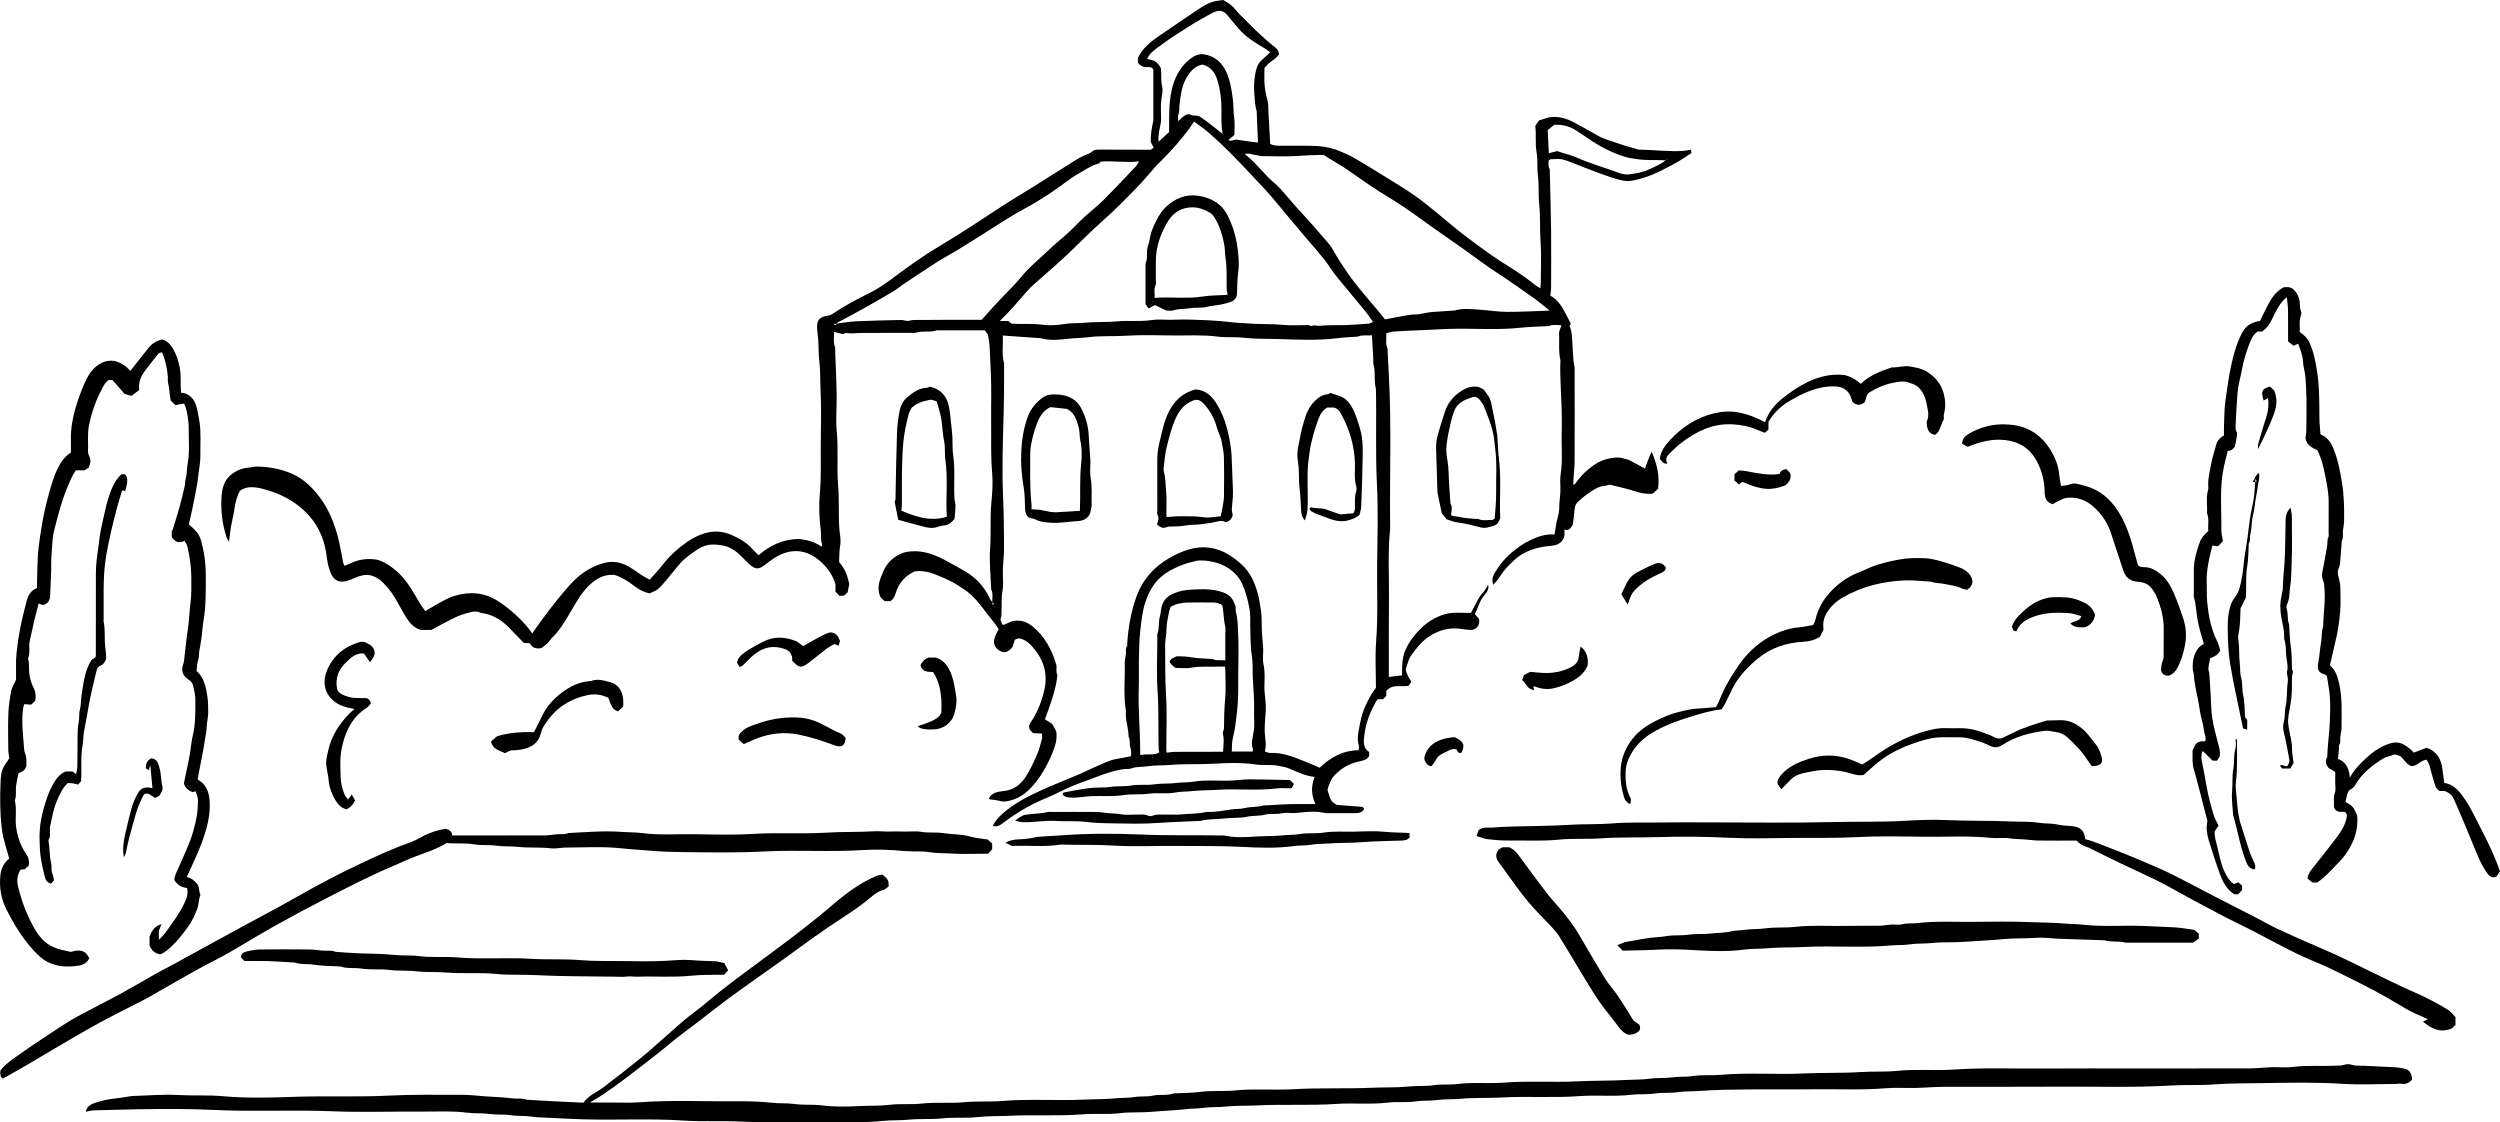 <?xml version="1.0" encoding="UTF-8"?>
<svg id="b" data-name="Layer 2" xmlns="http://www.w3.org/2000/svg" width="330.089" height="148.205" viewBox="0 0 330.089 148.205">
  <g id="c" data-name="Layer 1">
    <g>
      <path d="m131.015,79.56c-.012-.593.138-1.2-.147-1.771-.023-.047-.007-.114-.009-.171-.056-1.743-.261-3.497-.13-5.226.152-2.008-.031-4.018.165-6.007.133-1.346.219-2.695.102-4.019-.196-2.207-.101-4.41-.13-6.613-.029-2.188.069-4.382-.044-6.565-.057-1.109-.099-2.219-.15-3.329-.025-.533-.142-1.062-.231-1.684-.086-.118-.235-.322-.41-.561h-6.35c-.899.33-1.873.006-2.779.321-.18.063-.4.013-.602.013-2.131.006-4.262.016-6.393.013-.705,0-1.408.118-2.116.018-.152-.022-.322.077-.522.131-.339-.084-.717-.177-1.143-.283.018.664-.142,1.341.132,2.005.041.099.011.228.014.343.06,2.494.25,4.984.181,7.481-.031,1.122-.081,2.255.029,3.368.234,2.35-.024,4.711.179,7.049.167,1.923.024,3.841.165,5.753.054.737.244,1.486.107,2.207-.126.657-.088,1.305-.137,1.956-.006.085.01.172.017.267.757.806,1.102,1.813,1.319,2.853-.058.311-.115.614-.203,1.084-.092.085-.302.279-.509.47h-.608c-.14-.155-.312-.347-.5-.555v-.957c-.342-1.151-.934-1.999-1.652-2.713-1.813-1.802-3.995-2.281-6.388-.78-.431.271-.837.585-1.239.899-.855.666-1.28.67-2.085-.054-.406-.366-.774-.774-1.168-1.154-.62-.598-1.322-1.098-2.165-1.281-1.18-.255-2.357-.298-3.44.429-.828.557-1.661,1.107-2.331,1.852-.57.635-1.081,1.323-1.634,1.974-.424.5-.833,1.025-1.325,1.451-.325.282-.786.408-1.119.571-.855-.176-1.494-.575-2.107-1.038-.743-.561-1.516-1.076-2.507-1.396-1.627-.127-2.84.719-3.914,1.971-.916,1.068-1.512,2.316-2.242,3.49-.599.963-1.17,1.948-2.008,2.742-.267.252-.456.586-.718.844-.242.238-.535.424-.778.612-.677.134-1.218.001-1.506-.633-.268-.016-.495-.03-.82-.05-.637-.656-1.312-1.365-2-2.06-1.021-1.032-2.217-1.733-3.684-1.903-.703-.38-1.394-.064-2.056.102-.645.162-1.262.464-1.863.762-.884.437-1.744.925-2.608,1.388h-1.411c-1.259-.402-1.786-1.436-2.36-2.412-.587-.997-1.079-2.053-1.824-2.949-.599-.722-1.204-1.423-2.14-1.767-.491-.18-.955-.165-1.421-.061-.433.097-.85.28-1.262.455-.554.235-1.109.435-1.765.317-.852-.252-1.106-1.038-1.338-1.787-.19-.613-.266-1.264-.359-1.903-.332-2.264-1.316-4.192-3.003-5.732-1.397-1.275-3.05-2.114-4.859-2.645-.482-.142-.974-.284-1.47-.333-.679-.068-1.368-.051-2.06.445-.387.685-.61,1.539-.735,2.439-.11.801-.33,1.587-.468,2.385-.1.58-.146,1.17-.235,1.908-.154-.25-.259-.365-.303-.501-.585-1.797-.829-3.644-.684-5.526.081-1.055.343-2.084,1.214-2.8.662-.545,1.429-.889,2.305-.955.392-.03.782-.16,1.171-.152,1.615.035,3.187.316,4.672.981,1.249.559,2.255,1.451,3.123,2.477.729.861,1.344,1.82,1.82,2.85.542,1.172.926,2.402,1.217,3.657.209.902.351,1.82.533,2.728.026.131.104.251.176.42.386-.164.739-.312,1.09-.464.938-.406,1.925-.498,2.923-.389.651.071,1.241.39,1.781.736.972.621,1.806,1.428,2.476,2.356.675.935,1.221,1.962,1.832,2.944.16.258.353.495.567.791.493-.292.92-.557,1.358-.803.834-.467,1.656-.956,2.585-1.229,2.034-.599,3.948-.417,5.749.773,1.587,1.048,2.966,2.311,4.144,3.798.086.108.154.231.276.418.492-.693.89-1.277,1.312-1.843.644-.863,1.285-1.731,1.965-2.565.702-.862,1.409-1.727,2.188-2.519,1.106-1.125,2.423-1.931,3.961-2.363.909-.255,1.77-.21,2.65.135.965.378,1.734,1.053,2.596,1.586.258.159.531.295.844.467.609-.694,1.207-1.308,1.727-1.983.917-1.189,2.011-2.174,3.238-3.026.867-.601,1.817-1.038,2.837-1.249,1.045-.215,2.083-.061,3.073.379,1.024.455,1.972,1.009,2.721,1.864.244.279.52.53.777.788,1.448-1.24,3.041-2.089,5.277-2.158.844.106,2.014.266,3.024,1.024.048-.146.114-.238.091-.295-.229-.578-.1-1.187-.172-1.775-.202-1.656-.277-3.326-.128-4.973.205-2.267.091-4.528.122-6.791.03-2.246.078-4.496-.026-6.738-.062-1.342-.015-2.695-.173-4.023-.109-.915-.077-1.823-.14-2.731-.039-.565-.139-1.127-.15-1.692-.017-.916.389-1.329,1.301-1.454.242-.033.501-.113.703-.246,1.555-1.025,3.175-1.933,4.849-2.744,1.204-.583,2.283-1.352,3.347-2.147,1.925-1.437,3.873-2.836,5.944-4.063,2.815-1.668,5.534-3.487,8.269-5.282,1.389-.912,2.83-1.745,4.239-2.627,1.815-1.137,3.619-2.293,5.435-3.43.38-.238.776-.461,1.19-.633.39-.162.778-.292,1.113-.58.233-.2.571-.206.894-.204,2.016.014,4.032.013,6.047.017.259,0,.517,0,.739,0,.147-.105.262-.186.371-.264-.15-.301-.263-.527-.379-.759-.025-.93.113-1.848.323-2.759.032-.137.014-.287.014-.431,0-2.131,0-4.262,0-6.369-.169-.338-.459-.346-.752-.322-.528.044-.949-.138-1.291-.602v-.602c.589-1.263,1.662-2.139,2.818-2.93,1.795-1.229,3.592-2.456,5.404-3.66.468-.311.973-.595,1.5-.782.496-.176,1.044-.206,1.536-.295.627.363,1.162.684,1.582,1.221.458.587,1.029,1.085,1.551,1.622,1.198,1.233,2.449,2.408,3.801,3.473.262.206.385.479.456.851-.254.352-.581.637-.969.895-.353.235-.633.581-.961.894,0,.756-.045,1.506.014,2.247.051.639.165,1.286.353,1.898.174.566.126,1.126.156,1.691.075,1.395.154,2.79.233,4.21.446.255.981.251,1.52.249,1.267-.006,2.535-.014,3.802.002,1.303.016,2.585.18,3.799.684.647.269,1.3.539,1.905.888,1.343.775,2.663,1.59,3.981,2.407,1.366.848,2.747,1.677,4.069,2.591,1.049.726,2.027,1.556,3.022,2.359,1.065.859,2.091,1.767,3.172,2.605,1.254.973,2.536,1.911,3.83,2.83.829.589,1.691,1.132,2.556,1.666,1.208.745,2.352,1.577,3.467,2.452.155.122.338.208.56.342.015-.243.041-.459.041-.675.002-1.872.1-3.751-.032-5.614-.115-1.631-.006-3.268-.179-4.88-.129-1.203-.003-2.404-.156-3.588-.141-1.083-.006-2.184-.19-3.237-.2-1.151-.022-2.285-.168-3.452.186-.273.374-.55.491-.721.498-.158.868-.275,1.237-.392,1.275-.241,2.444.121,3.558.744.981.549,1.98,1.066,2.948,1.636.956.563,2.037.78,3.057,1.161.651.244,1.336.399,2.005.595.107.031.212.102.318.103,2.005.023,4.003.304,6.012.167.299-.02.593-.103.923-.163.027.161.045.268.076.453-.698.443-1.384.943-2.127,1.337-1.313.695-2.608,1.437-4.043,1.877-2.169.666-2.438.643-4.587-.059-1.248-.408-2.467-.905-3.697-1.366-.836-.314-1.651-.703-2.51-.93-.528-.139-1.12-.041-1.683-.033-.065,0-.129.105-.227.191.037.338-.091.704.133,1.057.067.105.03.279.033.422.06,2.578.143,5.156.172,7.734.029,2.563.007,5.126-.002,7.69,0,.275-.063.549-.107.911,1.085.537,1.634,1.621,2.198,2.692.171.325.337.652.523,1.012-.051.082-.108.174-.194.313.33.576.308,1.255.37,1.933.105,1.155.054,2.326.312,3.468.037.165.007.344.007.517.002,3.946.014,7.891-.003,11.837-.004.879-.108,1.758-.162,2.638-.01.167-.001.335-.001.619.179-.167.293-.239.363-.342.637-.934,1.452-1.695,2.367-2.336.619-.434,1.311-.726,2.082-.869.626-.116,1.217-.194,1.827.019.237.083.502.1.722.211.704.358,1.393.746,2.084,1.12.289-.663.452-1.417.903-2.2.695,1.63,1.051,3.117.838,4.87-.165.149-.442.397-.704.632-.8.096-1.53-.043-2.274-.283-1.086-.351-2.203-.611-3.315-.875-.197-.047-.432.099-.652.113-1.019.063-1.769.686-2.555,1.222-.374.255-.709.572-1.045.879-.303.277-.465.613-.488,1.047-.035.65-.143,1.296-.232,2.041-.246.247-.389.856-1.098.606v.802c-.299,1.142-1.146,1.297-1.959,1.366-1.404.12-2.717.493-3.896,1.244-.539.343-.983.837-1.456,1.279-.544.508-.956,1.123-1.368,1.738-.191.286-.439.533-.717.864-.275-.685-.022-1.215.246-1.671.579-.989,1.321-1.869,2.201-2.604.758-.632,1.558-1.213,2.467-1.633,1.009-.467,2.032-.839,3.169-.733.092-.576.171-1.101.263-1.623.034-.191.109-.374.149-.565.094-.44.212-.868.211-1.335-.002-.736.121-1.471.152-2.208.03-.719-.082-1.454.028-2.157.303-1.944.078-3.893.149-5.837.02-.546,0-1.094.002-1.642.007-2.551-.278-5.096-.174-7.65-.259-1.012-.142-2.045-.166-3.07-.005-.23-.036-.468.01-.689.057-.273.181-.531.296-.848-.527-.03-1.047-.117-1.568.063-.105.036-.221.046-.332.053-1.139.065-2.285.074-3.417.199-3.124.343-6.255.07-9.381.158-1.687.047-3.371.182-5.06.222-.817.02-1.646.095-2.47.14-.3.016-.593.143-.91.225.061.679-.144,1.342.16,1.972.023.047.004.114.007.171.059,1.139.117,2.278.179,3.417.368,6.752.081,13.51.17,20.265-.333,3.092-.122,6.193-.158,9.29-.037,3.11-.012,6.221-.014,9.331,0,.286,0,.571,0,.919.578-.067,1.122-.13,1.733-.2.019-1.157-.024-2.329.502-3.455.501-1.073,1.188-1.958,2.023-2.775.873-.853,1.89-1.452,3.03-1.815,1.134-.361,2.327-.181,3.548-.208.26-.49.533-1.007.808-1.521.214-.399.437-.783.759-1.121.292-.307.476-.717.709-1.084.147.54-.154.989-.475,1.35-.662.744-.842,1.691-1.281,2.53.2.236.365.43.54.636.15.715-.125,1.199-.823,1.453-.566.024-1.12-.07-1.685-.143-1.516-.197-2.906.216-4.174,1.086-.913.626-1.568,1.469-2.212,2.346-.382.52-.514,1.122-.714,1.699-.132.379.095.772.255,1.13.102.228.258.432.434.72-.121.174-.261.374-.386.553-1.019.177-2.141-.286-2.93.68v.629c-.134.146-.268.293-.414.452h-.688c-.081.09-.177.164-.231.262-.681,1.231-1.237,2.5-1.476,3.909-.067.392-.106.78-.144,1.171-.065.671.122,1.241.693,1.646v.521c-.346.597-1.011.626-1.55.762-1.291.326-2.339.998-3.196,1.972-.284.323-.416.784-.598,1.19-.079.177-.108.375-.159.564.441,1.472.465,1.509,1.25,1.967,1.146.087,2.196.166,3.37.255.025.03.115.137.211.251-.05.099-.071.188-.126.241-.258.248-.568.333-.929.331-1.267-.006-2.534.026-3.801.009-.415-.006-.827-.141-1.244-.172-.43-.031-.865-.028-1.295-.002-.592.036-1.18.127-1.772.157-.575.029-1.175-.09-1.722.036-.741.17-1.505-.006-2.201.179-.781.208-1.567.101-2.35.272-.96.21-1.985.106-2.971.227-1.065.13-2.151.043-3.2.32-.054.014-.115.003-.172.006-1.31.059-2.621.115-3.931.18-.994.049-1.988.133-2.982.162-1.007.028-2.016.028-3.024.003-1.627-.04-3.268,0-4.877-.201-1.377-.172-2.741-.05-4.107-.14-1.435-.094-2.85.199-4.279.169-.321-.007-.641-.11-1.107-.195.31-.229.482-.374.672-.491.193-.118.403-.208.519-.267,1.087-.197,2.114-.144,3.107-.397.162-.041.344-.009.517-.009,1.987,0,3.975-.013,5.962.007.533.005,1.065.115,1.599.161.534.046,1.062.037,1.604.136.753.137,1.549.03,2.326.047.421.009.848-.081,1.26.144.156.085.42.077.593.008.64-.256,1.3-.127,1.95-.15.604-.022,1.215.045,1.813-.022,1.094-.122,2.207-.052,3.287-.322.081-.02.172-.006.259-.005,1.022.007,2.022-.162,3.028-.325.609-.098,1.243-.038,1.856-.194.792-.202,1.632-.082,2.42-.339.105-.034.229-.004.344-.01,1.051-.056,2.102-.136,3.154-.165,1.036-.028,2.073-.004,3.11-.006.082,0,.165-.022.282-.038-.559-1.156-.589-2.319-.105-3.544-1.235-.146-2.297-.667-3.378-1.121-.453-.19-.911-.256-1.381-.35-.995-.2-2.005-.03-2.983-.174-1.861-.274-3.73-.218-5.576-.104-1.92.119-3.842-.006-5.749.161-.998.087-2.005.019-2.981.176-.722.116-1.468.018-2.176.29-.305.117-.677.047-1.014.094-1.767.243-3.378.983-5.039,1.569-1.167.412-2.3.887-3.406,1.445-1.077.543-2.213.968-3.299,1.496-1.271.619-2.469,1.37-3.614,2.201-.229.167-.459.333-.685.504-.354.268-.738.406-1.229.29.321-.642.749-1.134,1.286-1.611,1.461-1.3,3.15-2.202,4.899-3,1.786-.815,3.619-1.528,5.426-2.299.673-.287,1.317-.641,1.995-.915.908-.367,1.767-.868,2.754-1.03.609-.1,1.214-.223,1.893-.349.045-.354.083-.752-.073-1.173-.167-.449.046-.972-.232-1.411.012-1.138-.461-2.226-.351-3.374-.355-2.139-.099-4.293-.155-6.439-.009-.359.106-.721.154-1.083.048-.362-.092-.745.149-1.088.056-.08.018-.225.025-.34.135-2.083.487-4.118,1.19-6.097.82-2.307,2.317-4.001,4.418-5.201.783-.447,1.594-.824,2.463-1.089,1.902-.579,3.694-.324,5.373.687.603.363,1.156.826,1.681,1.3,1.154,1.041,1.737,2.422,2.131,3.882.19.703.285,1.432.399,2.154.158,1.004.067,1.995.134,2.988.045.678.133,1.355.162,2.033.029.69-.104,1.406.038,2.068.203.944.155,1.88.124,2.814-.035,1.063.221,2.1.185,3.154-.03.88-.145,1.758-.153,2.637-.006.648.121,1.296.15,1.946.013.302-.067.608-.113.982.181.06.416.212.644.201,1.753-.084,3.306.603,4.876,1.227.573.228,1.135.48,1.712.726,1.436-1.367,3.046-2.288,5.145-2.305.004-.232.07-.495.002-.717-.19-.618-.12-1.199-.011-1.828.106-.609.22-1.21.369-1.811.287-1.158,1.153-2.969,1.92-3.874,0-2.04-.129-4.122.029-6.182.264-3.445.083-6.886.13-10.329.047-3.455.145-6.919-.027-10.366-.211-4.223-.033-8.442-.138-12.661-.307-1.048-.002-2.159-.327-3.207-.049-.158-.001-.344-.01-.516-.057-1.076-.118-2.151-.181-3.3-.644.074-1.238-.087-1.817.158-.075.032-.168.023-.252.03-.822.062-1.649.088-2.466.192-2.663.34-5.336.191-7.999.112-1.455-.043-2.925.002-4.369-.165-1.175-.136-2.351-.006-3.508-.155-2.033-.262-4.067-.12-6.1-.151-2.044-.031-4.095-.081-6.132.046-1.574.098-3.159-.017-4.713.179-.985.124-1.976.114-2.96.235-1.114.136-2.285.23-3.413-.096-.027-.008-.057-.002-.086-.004-.908-.064-1.816-.127-2.725-.192-.708-.05-1.415-.102-2.213-.159.089,1.237-.166,2.429.167,3.611.045.16.009.344.01.517,0,.662,0,1.325.001,1.987.009,4.998-.352,9.996-.14,14.992.102,2.407.145,4.811.13,7.218-.006.88-.127,1.758-.154,2.638-.028.892.11,1.805-.034,2.673-.185,1.116-.095,2.222-.154,3.331-.009.163-.076.322-.133.553.059.16.146.393.237.638.083.012.178.057.245.031.418-.161.816-.416,1.246-.494.91-.165,1.765.107,2.469.675,1.646,1.328,2.607,3.107,3.183,5.111.054.187.019.4.025.601.005.173-.005.348.023.517.017.106.091.203.103.227-.223,2.099-.977,3.97-1.653,5.864,1.053.611.952.5,1.491,1.574.181,1.074-.168,2.027-.537,2.928-.699,1.707-1.627,3.308-2.914,4.649-.832.866-1.871,1.442-3.074,1.658-.223.04-.47.051-.688,0-.521-.123-1.044-.215-1.577-.26-.04-.003-.073-.084-.108-.128.41-.736,1.146-.887,1.871-.954,1.287-.119,2.229-.748,2.931-1.789.648-.962,1.113-2.016,1.577-3.078.285-.652.445-1.327.633-1.999.059-.21.009-.451.009-.737-.365-.016-.728-.033-1.176-.053-.137-.145-.313-.333-.416-.443-.233-.469-.04-.775.147-1.05.902-1.323,1.448-2.809,1.78-4.342.435-2.008-.112-3.83-1.454-5.405-.52-.611-1.085-1.137-1.914-1.279-.142.045-.304.095-.538.169-.087.262-.191.577-.325.984-.008.009-.08.099-.16.182-.331.344-.711.609-1.208.45-.55-.176-.946-.582-1.067-1.132-.066-.302.069-.666.175-.981.099-.291.281-.554.446-.867-.21-.304-.407-.644-.658-.939-1.05-1.236-1.898-2.645-3.128-3.723-.486-.425-1.04-.777-1.585-1.129-.924-.596-1.93-1.018-2.952-1.427-.87-.348-1.724-.532-2.74-.442-1.23.548-2.137,1.514-2.545,2.892-.129.437-.296.789-.678,1.052h-.78c-.185-.175-.373-.353-.529-.501-.602-1.251-.103-2.369.359-3.441.372-.864.997-1.581,1.839-2.081.547-.325,1.11-.493,1.749-.546,1.872-.156,3.482.551,5.053,1.424.788.438,1.585.863,2.353,1.335,1.363.838,2.371,2.002,3.057,3.45.09.191.235.356.354.534.007.103.014.206.025.371.181-.206.213-.319-.039-.357Zm-20.911-36.651c.144,0,.314.052.346-.173.846-.108,1.689-.274,2.538-.313,2-.092,4.004-.13,6.006-.173.275-.006.552.12.829.12.276,0,.551-.117.827-.121,1.698-.019,3.396-.023,5.093-.027,1.291-.003,2.581,0,3.874,0,.711-.788,1.392-1.561,2.094-2.315,1.074-1.155,2.233-2.238,3.226-3.458,1.041-1.28,2.336-2.273,3.5-3.411.835-.816,1.769-1.531,2.629-2.323.698-.643,1.335-1.352,2.033-1.996.839-.774,1.755-1.468,2.562-2.272,1.463-1.458,2.874-2.969,4.298-4.467.159-.168.261-.39.445-.671-1.77.218-3.427-.129-5.111.039-.049.073-.11.165-.149.222-.321.108-.624.177-.895.309-.43.209-.845.449-1.255.695-.604.362-1.232.697-1.791,1.12-1.87,1.415-3.812,2.722-5.876,3.83-2.062,1.108-3.99,2.428-5.972,3.662-1.099.684-2.193,1.376-3.3,2.047-.769.467-1.575.875-2.331,1.361-1.518.974-3.016,1.98-4.517,2.98-.4.267-.762.594-1.173.841-2.435,1.463-4.917,2.841-7.431,4.164-.059.031-.089.118-.132.179-.132.024-.332-.091-.348.17-.05.025-.101.05-.037.018-.032.064-.007.014.018-.037Zm51.34-25.229c.026.048.051.095.021.039.057.03.009.005-.038-.02-.142-.873-.175-1.753-.154-2.635.003-.144-.003-.288,0-.432.028-1.337-.124-2.641-.5-3.938-.319-1.101-.884-1.872-2.005-2.169-.95.178-1.523.816-2.005,1.57-.736,1.151-.87,2.469-1.032,3.776-.052.418.034.841-.148,1.261-.097.224-.009.527-.003.872.27-.256.447-.449.649-.608.274-.216.633-.427.937-.261.363.199.734.052,1.215.232.276.196.677.464,1.06.754.674.512,1.337,1.038,2.004,1.558Zm-8.481,1.04c.48-.438.959-.876,1.398-1.277.02-1.882-.062-3.669.321-5.449.353-1.64,1.047-3.046,2.336-4.115.544-.451,1.205-.818,1.939-.706,1.425.216,2.404,1.079,2.98,2.374.517,1.162.704,2.419.857,3.667.093.756.04,1.523.162,2.29.12.754.026,1.541.026,2.316-.285.242-.54.459-.797.677.347.193.688-.005.951-.072,1.017.14,1.955.27,2.904.4.009-.019.056-.069.054-.117-.052-1.309-.109-2.619-.165-3.928-.001-.029.002-.059-.006-.086-.242-.818-.263-1.669-.317-2.508-.053-.819-.019-1.641.14-2.462.128-.658.282-1.261.795-1.727.373-.339.735-.691,1.165-1.096-.248-.179-.479-.375-.736-.526-1.229-.718-2.44-1.46-3.391-2.545-.505-.577-.988-1.174-1.471-1.769-.366-.451-.805-.741-1.406-.597-.269.064-.53.188-.774.324-.911.508-1.834,1-2.715,1.556-1.335.843-2.679,1.682-3.942,2.627-.675.505-1.451.974-1.817,1.826,1.029.142,1.415.409,1.84,1.256.068.805-.034,1.596.157,2.394.135.566-.046,1.174-.118,1.766-.097.794-.026,1.608-.031,2.414-.001.199.005.403-.034.596-.164.829-.377,1.651-.293,2.509-.05.024-.101.048-.029.014-.039.071-.012.022.015-.027Zm4.701-2.671c-.284.415-.482.724-.7,1.018-1.094,1.471-2.315,2.83-3.61,4.124-.265.265-.536.524-.785.803-.818.916-1.591,1.876-2.449,2.752-1.446,1.477-2.886,2.959-4.442,4.33-1.593,1.404-3.075,2.935-4.615,4.399-.664.631-1.35,1.238-2.032,1.849-.489.439-.996.858-1.481,1.301-.697.638-1.445,1.235-2.057,1.947-1.008,1.173-2.004,2.352-3.111,3.434-.102.1-.197.206-.36.378h1.099c.204.164.336.271.42.338,1.401.12,2.742-.033,4.09.153.915.126,1.868.084,2.815-.085.889-.159,1.813-.084,2.725-.174,1.447-.143,2.911-.045,4.369-.184,1.478-.141,2.97.065,4.458-.167.816-.127,1.667-.041,2.502-.041.774,0,1.544-.056,2.323-.033,1.968.058,3.931.123,5.888.366.731.091,1.473.095,2.209.155,1.508.122,3.028.034,4.543.187.941.095,1.899.028,2.849.035.201.002.453-.064.591.032.249.172.428-.008.635-.006.237.003.448.091.723.06.858-.097,1.73-.073,2.597-.093.288-.006.577.012.864-.004.995-.055,1.991-.11,2.985-.191.195-.016.381-.146.582-.228-.367-.509-.677-.984-1.032-1.422-.841-1.037-1.711-2.05-2.554-3.085-.699-.858-1.441-1.692-2.046-2.613-1.021-1.553-2.31-2.877-3.486-4.297-.673-.813-1.365-1.611-2.042-2.42-.785-.939-1.549-1.896-2.35-2.821-.618-.714-1.273-1.396-1.921-2.083-1.103-1.169-2.193-2.35-3.326-3.49-.909-.915-1.85-1.8-2.817-2.652-.633-.558-1.338-1.033-2.047-1.572Zm6.689,4.274c.462.416.9.774,1.294,1.175.621.633,1.197,1.31,1.821,1.94.468.473,1.014.872,1.467,1.358.712.764,1.367,1.581,2.061,2.362,1.083,1.219,2.211,2.399,3.257,3.648.616.736,1.319,1.402,1.796,2.265.54.977,1.16,1.913,1.789,2.837,1.296,1.903,2.847,3.603,4.319,5.366.252.302.49.617.71.896.839-.158,1.63-.309,2.423-.457.586-.109,1.172-.202,1.773-.2.304,0,.608-.093.913-.145.332-.056.663-.137.997-.164.936-.075,1.874-.129,2.811-.19.086-.006.178.01.258-.013,1.129-.329,2.288-.187,3.416-.106,1.184.084,2.37.28,3.556.282,1.83.003,3.659-.103,5.489-.165.023,0,.045-.032.064-.046-.698-.548-1.376-1.127-2.1-1.64-1.615-1.143-3.231-2.289-4.89-3.367-1.45-.942-2.82-1.991-4.223-2.996-1.311-.938-2.646-1.843-3.964-2.772-1.364-.962-2.7-1.964-4.084-2.895-1.31-.88-2.681-1.669-3.999-2.537-1.226-.808-2.408-1.684-3.628-2.501-.701-.469-1.441-.879-2.161-1.32-.264-.162-.52-.337-.756-.491-1.154.015-2.262.058-3.375.138-1.575.113-3.164.035-4.748.028-.192,0-.383-.077-.577-.095-.551-.051-1.078-.339-1.709-.196Zm-9.792,59.812c-.245.61-.304,1.227-.431,1.829-.115.544-.087,1.073-.136,1.607-.052.562-.162,1.123-.157,1.684.02,2.203-.012,4.403.125,6.609.144,2.323.031,4.662.035,6.994,0,.187.032.375.046.529.393-.045.725-.114,1.058-.116,1.9-.013,3.8-.01,5.7-.012.253,0,.507,0,.684,0,.021-.28.045-.486.05-.692.01-.449.072-.909-.008-1.343-.053-.292-.125-.538.032-.812.052-.091.051-.22.052-.332.015-1.255.029-2.505.15-3.761.119-1.227.031-2.473.03-3.711,0-.191-.023-.382-.038-.598-.227,0-.398-.008-.568.001-1.309.075-2.621-.101-3.933.152-.666.128-1.377.022-2.058.022q-.575-.408-.779-.814c.161-.469.62-.531.986-.725.652.015,1.294.026,1.947.148.832.155,1.694.143,2.543.204.084.006.178-.002.25.033.518.252,1.056.077,1.646.164,0-1.251,0-2.424,0-3.598,0-.288.053-.59-.014-.861-.225-.908-.175-1.85-.395-2.809-.354-.293-.811-.381-1.301-.38-1.094.003-2.189-.022-3.282.01-.761.022-1.513.149-2.236.578Zm10.85,19.099c0-.196.033-.323-.006-.422-.172-.439-.115-.847-.033-1.312.128-.718.276-1.446.231-2.199-.055-.918.01-1.843-.018-2.764-.029-.937-.11-1.873-.165-2.809-.063-1.08.028-2.156-.142-3.246-.193-1.232-.148-2.501-.202-3.754-.01-.23-.011-.461,0-.691.051-1.203-.198-2.363-.535-3.502-.288-.973-.64-1.931-1.361-2.689-1.109-1.165-2.517-1.682-4.082-1.822-.397-.036-.817-.049-1.2.042-.732.175-1.471.373-2.16.671-.878.379-1.736.802-2.471,1.46-1.01.904-1.613,2.031-2.03,3.286-.402,1.207-.527,2.471-.672,3.72-.142,1.215-.159,2.446-.187,3.671-.031,1.324.024,2.651-.022,3.974-.097,2.813.197,5.615.187,8.425,0,.157.028.315.039.435.853-.246,1.753.103,2.49-.363-.031-.146-.082-.282-.086-.418-.08-2.549.037-5.096-.143-7.65-.164-2.321-.035-4.663-.034-6.996,0-.202-.051-.424.016-.601.278-.73.104-1.515.316-2.253.123-.429.132-.89.241-1.324.232-.923.838-1.463,1.728-1.81.672-.262,1.369-.39,2.05-.428,1.192-.067,2.4-.143,3.587.138.966.228,1.846.556,2.208,1.609.055.16.13.312.212.509,0,.19-.05.434.009.648.249.91.254,1.851.3,2.773.082,1.666.049,3.34.022,5.01-.027,1.686.048,3.369-.134,5.061-.139,1.293-.261,2.585-.579,3.84-.152.599-.116,1.165-.143,1.781h2.768Zm54.521-78.074c-1.383-.06-2.665.054-3.933-.177-.356-.065-.717-.079-1.077-.177-1.639-.446-3.147-1.175-4.567-2.083-.756-.484-1.483-1.011-2.245-1.491-.878-.553-1.779-.819-2.906-.744-.275.222-.619.501-.854.691.056,1.123.105,2.096.153,3.055.403-.103.754-.194,1.108-.285.157.055.314.112.473.163.689.221,1.408.374,2.062.672,1.783.811,3.674,1.316,5.498,2.009.461.175,1.007.294,1.484.227.906-.127,1.836-.266,2.667-.68.691-.344,1.438-.602,2.136-1.181Zm.14-.136c-.007.014-.024.033-.02.042.01.02.03.035.045.052.009-.031.019-.062.028-.094-.018,0-.036,0-.054,0Z" stroke-width="0"/>
      <path d="m77.897,145.57c.967,0,1.798.001,2.628,0,1.296-.003,2.598.07,3.887-.027,4.249-.319,8.501-.095,12.752-.134,1.6-.014,3.21.026,4.798.198.972.105,1.946.025,2.902.158,1.227.171,2.466.03,3.677.186,1.635.21,3.269.176,4.891.09,1.343-.072,2.696-.001,4.023-.167,1.404-.176,2.809-.006,4.199-.161,1.918-.215,3.846,0,5.751-.187,1.634-.16,3.266-.021,4.89-.155,3.644-.3,7.294-.018,10.936-.185,1.371-.063,2.748-.044,4.109-.172.825-.078,1.66-.035,2.468-.168.798-.131,1.616-.005,2.379-.178.927-.21,1.886.039,2.784-.3.025-.01.057-.001.086-.003,1.168-.062,2.347-.048,3.502-.204,1.487-.201,2.981-.027,4.456-.179,2.58-.265,5.165-.014,7.741-.165,3.501-.206,7.007-.036,10.504-.198,1.574-.073,3.154.005,4.715-.159,1.143-.12,2.294-.014,3.417-.178,1.031-.151,2.062-.024,3.077-.156,2.031-.263,4.073-.017,6.097-.181,3.243-.262,6.49-.003,9.727-.169,2.206-.114,4.415-.058,6.615-.189.967-.057,1.946-.021,2.899-.159.999-.144,2.005-.036,2.986-.178.913-.132,1.833-.029,2.728-.17,1.229-.194,2.459-.054,3.681-.162,3.643-.322,7.294-.011,10.936-.181,2.552-.119,5.109-.029,7.652-.193,1.576-.102,3.155.013,4.716-.151,2.523-.264,5.052-.004,7.568-.176,3.963-.271,7.926-.091,11.888-.128,3.974-.037,7.948-.007,11.922-.009,5.04-.002,10.079.003,15.119-.015.967-.004,1.933-.122,2.901-.152.978-.031,1.971.08,2.934-.045,1.833-.238,3.666-.064,5.496-.154.394-.019.782.019,1.182-.12.308-.107.711-.105,1.023-.002.511.169,1.018.101,1.527.127,1.398.07,2.798.121,4.196.199.393.022.784.101,1.172.17.654.116,1.023.628,1.049,1.448-.383.472-.867.669-1.491.552-.203-.038-.424.036-.637.036-2.39.004-4.788.127-7.169-.024-3.418-.217-6.834-.147-10.247-.092-2.233.036-4.476.013-6.7.18-1.865.14-3.725.025-5.582.137-4.997.3-9.998.121-14.997.156-4.982.035-9.964,0-14.946.019-1.284.005-2.568.119-3.852.148-1.295.03-2.599-.067-3.886.041-3.069.257-6.14.101-9.21.136-3.052.035-6.105-.009-9.157.021-2.062.021-4.128.044-6.182.198-.969.073-1.947.023-2.9.163-.999.146-2.006.028-2.986.177-1.058.161-2.117.037-3.161.163-2.261.273-4.533.01-6.789.179-3.473.261-6.951-.013-10.417.186-1.776.102-3.556,0-5.319.168-1.057.101-2.12.022-3.159.168-.914.129-1.834.026-2.727.168-1.257.2-2.521.023-3.766.171-2.263.27-4.532.017-6.79.171-3.422.234-6.851.02-10.268.192-1.458.073-2.922.009-4.369.16-.97.102-1.946.037-2.9.172-.74.105-1.479.071-2.211.158-1.584.187-3.177.232-4.761.371-1.317.116-2.638-.002-3.938.161-1.718.215-3.439.029-5.149.165-3.134.25-6.273.028-9.404.183-1.457.072-2.925.018-4.368.178-1.52.169-3.039,0-4.544.161-1.545.165-3.096.027-4.628.186-1.059.11-2.115.038-3.163.147-3.095.322-6.197.129-9.295.165-3.11.036-6.226.102-9.328-.058-2.641-.136-5.283.023-7.914-.15-4.395-.289-8.791-.028-13.184-.159-1.514-.045-3.029-.132-4.542-.205-.762-.037-1.542-.034-2.295-.153-.911-.144-1.835-.04-2.727-.182-.915-.146-1.831-.035-2.73-.161-1.026-.144-2.063-.042-3.074-.178-1.833-.248-3.665-.13-5.496-.144-4.089-.031-8.184.129-12.266-.041-5.174-.215-10.35.083-15.515-.171-3.39-.167-6.775-.145-10.159-.092-1.925.031-3.852.105-5.779.141-.353.007-.705.12-1.079.188.148-.76.725-1.015,1.264-1.192.849-.279,1.729-.475,2.629-.562.671-.065,1.335-.195,2.002-.296.084-.013.168-.028.253-.03,2.04-.057,4.088-.249,6.117-.129,1.921.113,3.845-.023,5.754.149,3.042.274,6.088.213,9.122.099,4.288-.161,8.579.044,12.858-.171,3.159-.158,6.312-.105,9.468-.109,1.08-.001,2.168.104,3.243.2.738.066,1.476.078,2.213.134.565.043,1.127.118,1.691.161.536.041,1.088-.074,1.606.159.024.011.057.002.086.004,1.053.061,2.106.128,3.16.182,1.398.072,2.797.135,4.236.204.742-1.065,1.998-1.458,2.952-2.26.672-.564,1.394-1.068,2.084-1.61.804-.631,1.601-1.273,2.397-1.914.377-.304.753-.61,1.119-.927.561-.487,1.107-.992,1.671-1.476,1.448-1.243,2.821-2.571,4.36-3.714,1.323-.984,2.556-2.088,3.854-3.106,1.227-.962,2.485-1.885,3.736-2.817,1.704-1.27,3.424-2.518,5.117-3.801,1.312-.995,2.603-2.019,3.887-3.051.822-.661,1.603-1.372,2.422-2.038,1.56-1.267,3.192-2.427,5.059-3.209.275-.115.584-.152.819-.21.798.694.814.724.833,1.567-.219.15-.452.411-.732.479-.665.163-1.152.566-1.653.987-1.172.982-2.427,1.851-3.713,2.68-1.257.81-2.49,1.66-3.712,2.523-1.411.996-2.792,2.034-4.197,3.038-2.21,1.579-4.445,3.123-6.639,4.724-1.581,1.154-3.108,2.381-4.664,3.57-.879.671-1.777,1.318-2.648,1.999-.718.561-1.397,1.17-2.114,1.732-1.562,1.226-3.126,2.448-4.709,3.647-.969.733-1.965,1.431-2.965,2.12-.507.349-1.05.646-1.698,1.04Z" stroke-width="0"/>
      <path d="m17.196,48.982c.815-1.032,1.601-2.034,2.396-3.028.456-.57,1.04-.953,1.795-1.132.629.144,1.093.61,1.408,1.135.475.791.765,1.664.939,2.598.202,1.088.071,2.168.165,3.311.649-.002,1.153.324,1.563.827.163.2.277.401.364.657.246.723.372,1.457.495,2.209.253,1.545.108,3.087.136,4.628.016.931-.209,1.848-.296,2.77-.105,1.101-.375,2.161-.567,3.239-.181,1.018-.435,2.023-.658,3.036.337.324.707.629,1.014.987.551.643.682,1.463.862,2.256.48,2.114.362,4.262.334,6.402-.014,1.102-.118,2.204-.312,3.296-.109.612-.117,1.242-.2,1.86-.082.612-.196,1.22-.306,1.827-.081.444-.014.895-.177,1.345-.15.413-.133.887-.195,1.384.94.844,1.21,1.996,1.406,3.225.123.771.135,1.53.129,2.295-.003.448-.105.895-.157,1.343-.051.447-.045.892-.128,1.347-.142.772-.242,1.557-.39,2.332-.195,1.018-.393,2.036-.589,3.054-.048.247-.09.495-.134.737,1.134.614,1.493,1.625,1.581,2.773.155,2.02-.419,3.918-1.108,5.767-.55,1.474-1.262,2.888-1.913,4.352.534.039.915.417,1.302.805.424.425.237,1.034.519,1.528-.274.598-.201,1.289-.46,1.935-.316.791-.663,1.561-1.154,2.24-.684.946-1.394,1.879-2.261,2.68-.443.41-.882.803-1.47,1.005-.653-.12-1.121-.488-1.382-1.187v-1.189c.299-.725.657-1.352,1.57-1.616-.138.361-.243.634-.342.893v1.181c.35-.376.636-.627.853-.928.907-1.259,1.841-2.502,2.519-3.908.298-.618.527-1.25.355-2.013-.697-.044-1.262-.378-1.681-1.04.002-.596.342-1.133.58-1.694.658-1.549,1.423-3.055,1.894-4.679.211-.726.377-1.46.507-2.21.103-.599.094-1.186.138-1.778.036-.471-.151-.877-.314-1.367-.152.044-.268.077-.39.113-.562-.199-.98-.555-1.159-1.147.215-1.026.436-2.066.65-3.108.068-.33.121-.662.174-.995.119-.75.183-1.512.36-2.247.365-1.515.325-3.049.335-4.585.005-.686-.139-1.337-.313-1.996-.098-.37-.271-.584-.584-.774-.775-.473-1.007-1.175-.729-1.965.156-.444.168-.941.228-1.416.127-1.01.21-2.026.371-3.03.193-1.207.224-2.429.375-3.633.151-1.206.122-2.4.112-3.596-.011-1.327-.212-2.644-.52-3.938-.062-.261-.234-.497-.351-.734-.908.284-1.044.244-1.707-.462v-.928c.029.008.058.016.088.024.316-1.043.651-2.081.943-3.13.248-.888.453-1.789.666-2.686.091-.383.06-.775.174-1.17.162-.561.104-1.182.215-1.763.319-1.68.127-3.372.146-5.058.007-.668-.263-2.474-.624-2.966-.368.067-.75.137-1.119.205-.224-.211-.412-.388-.572-.539-.038-.09-.068-.14-.079-.193-.147-.716-.121-1.456-.322-2.168-.076-.267-.009-.572-.034-.858-.094-1.095-.313-2.16-.777-3.223-.178.068-.379.08-.465.186-.591.726-1.169,1.464-1.731,2.213-.556.741-.951,1.546-.805,2.587-.343.261-.697.529-1.036.787-.334-.103-.6-.186-.905-.28-.521-.601-1.062-1.225-1.577-1.82h-.513c-.433.252-.638.694-.864,1.116-.823,1.542-1.39,3.165-1.737,4.887-.231,1.149-.083,2.282-.124,3.42-.008.215.062.453.162.646.265.511.139.982-.095,1.501-.157.099-.347.22-.549.347h-1.145c-.48.74-.826,1.559-1.164,2.387-.722,1.768-1.19,3.61-1.658,5.453-.103.407-.187.825-.224,1.243-.082.906-.14,1.816-.186,2.725-.025.488.01.979-.008,1.468-.043,1.196-.102,2.392-.15,3.497-.105.593-.423.877-.946,1.023-.144-.052-.325-.118-.564-.204-.207.808-.414,1.588-.605,2.372-.199.817-.337,1.654-.541,2.46-.208.819.087,1.659-.251,2.44.04.212.111.43.119.65.024.653-.005,1.3.157,1.951.083.333.171.643.326.948.298.588.513,1.201.342,2.014-.118.115-.323.316-.523.512-.325-.019-.602-.036-.932-.055-.162.504-.21,1.101-.234,1.717-.051,1.293.116,2.569.2,3.852.022.335.054.688.178.993.214.53.135,1.067.159,1.571-.147.514-.469.8-1.042.949-.105.53-.242,1.099-.324,1.675-.092.646.088,1.318-.174,1.95.288,1.13.026,2.287.166,3.42.16,1.294.569,2.529,1.309,3.609.315.459.469.895.368,1.565-.128.114-.342.304-.548.487-.187.021-.356.04-.53.06-.259.383-.393.808-.43,1.261-.046.573.132,1.117.276,1.657.426,1.604,1.042,3.139,1.838,4.592.63,1.151,1.415,2.177,2.68,2.729.701.306,1.446.428,2.18.597.15.034.328-.049.492-.084,1.025-.22,1.566.023,2.032.925-.332.795-1.082.981-1.796,1.048-.842.078-1.694.114-2.553-.11-.792-.206-1.499-.554-2.085-1.063-.686-.596-1.296-1.296-1.859-2.013-1.064-1.356-1.932-2.84-2.694-4.39-.713-1.45-.919-2.982-.733-4.551.097-.819.506-1.558,1.151-2.061-.267-.948-.539-1.857-.773-2.775-.111-.434-.163-.885-.217-1.331-.234-1.911-.231-3.832-.16-5.748.029-.8.045-1.646.493-2.377.192-.313.403-.615.674-1.026-.039-.294-.137-.707-.141-1.12-.017-1.612-.047-3.227.014-4.837.037-.983.191-1.969.375-2.937.086-.453.37-.869.635-1.462,0-.449.013-1.082-.003-1.715-.032-1.283.139-2.542.33-3.808.248-1.641.65-3.242,1.066-4.841.197-.759.545-1.433,1.379-1.751,0-.273-.008-.528.001-.782.055-1.513.034-3.035.2-4.536.107-.968.277-1.945.429-2.912.223-1.422.555-2.811.93-4.189.396-1.456.809-2.915,1.646-4.209.334-.517.753-.919,1.269-1.268,0-.476.016-.965-.003-1.453-.072-1.891.346-3.702.943-5.471.331-.979.706-1.954,1.178-2.871.33-.64.75-1.243,1.381-1.696,1.407-1.009,2.739-.698,3.856.227.176.145.317.333.477.505Z" stroke-width="0"/>
      <path d="m290.989,85.022c-.33-1.073-.641-2.139-.842-3.25-.174-.967-.188-1.959-.47-2.908-.047-.159-.012-.344-.012-.516-.001-1.008.006-2.016-.004-3.024-.013-1.291.36-2.5.772-3.699.099-.288.268-.564.454-.808.19-.249.44-.453.69-.704-.091-.764.153-1.573-.175-2.346.072-1.022-.16-2.057.144-3.072.056-.186.023-.401.017-.602-.033-1.028.242-2.015.424-3.011.14-.767.417-1.509.596-2.27.141-.601.5-1,1.059-1.314,0-.35-.014-.722.003-1.092.051-1.167.022-2.346.192-3.496.237-1.605.431-3.218.793-4.809.275-1.211.586-2.399,1.093-3.523.309-.686.655-1.381,1.378-1.774.362-.197.745-.357,1.296-.423.379-.767.745-1.562,1.159-2.33.464-.863,1.058-1.622,1.943-2.108.489-.071.971-.076,1.355.303.435.428.7.959.784,1.557.059.418-.02.847.165,1.26.075.168.07.42.002.595-.283.726-.105,1.468-.15,2.184.581.379,1.01.813,1.3,1.446.537,1.17.762,2.391.966,3.648.346,2.129.301,4.264.327,6.403.008.676.093,1.351.142,2.01,1.137.46,1.565,1.428,1.915,2.414.45,1.27.696,2.59.916,3.926.276,1.676.3,3.348.285,5.029-.004.449-.103.896-.152,1.345-.049.449.095.916-.15,1.349-.051.089-.015.227-.024.341-.06.765-.112,1.531-.186,2.294-.03.306-.042.642-.177.905-.327.636-.018,1.21.084,1.806.033.193.098.386.1.579.009,1.152.085,2.311-.019,3.453-.116,1.285-.286,2.572-.606,3.832-.214.842-.383,1.695-.578,2.542-.05.217-.118.43-.181.657.73.638,1.019,1.482,1.228,2.401.442,1.946.321,3.914.322,5.878,0,.389-.11.778-.16,1.168-.046.362.083.74-.149,1.088-.068.102-.014.282-.026.425-.038.447-.082.894-.13,1.421,1.031.357,1.449,1.231,1.569,2.468.586-1.093,1.361-1.842,2.147-2.578.749-.701,1.57-1.303,2.521-1.705.742-.313,1.507-.529,2.287-.158.352.167.671.412.983.65.203.155.368.362.499.494.592-.225,1.14-.433,1.69-.642,1.359.467,1.926,1.494,2.089,2.824.072.587.157,1.173.245,1.823,1.278.167,2.008,1.115,2.71,2.137.948,1.381,1.609,2.912,2.377,4.386.739,1.419,1.421,2.869,1.99,4.367.089.235.174.472.281.766-.168.246-.357.521-.517.754-.551.131-.862-.058-1.142-.45-.513-.718-.915-1.492-1.26-2.296-.542-1.263-1.044-2.542-1.575-3.81-.51-1.217-1.021-2.434-1.56-3.638-.223-.499-.55-.936-1.283-1.151h-.633c-.601-.352-.654-.953-.822-1.48-.203-.638-.341-1.297-.538-1.938-.08-.261-.24-.498-.353-.723-.818.081-1.261.882-2.024.849-.693-.246-.954-.915-1.461-1.314-.212-.07-.424-.139-.694-.229-.5.171-1.113.266-1.598.567-1.405.872-2.707,1.882-3.578,3.34-.158.265-.308.521-.624.667-.323.15-.467.484-.55.825-.067.272-.122.547-.194.875.318.217.717.393.973.692.267.312.395.743.578,1.109.162,1.811-.388,3.417-1.374,4.885-.332.494-.721.959-1.142,1.38-.89.891-1.695,1.878-2.783,2.579h-.616c-.228-.19-.467-.389-.657-.548.121-.697.49-1.097.818-1.517,1.049-1.342,2.127-2.663,3.142-4.03.534-.719,1.013-1.489,1.201-2.398.061-.293.129-.561-.227-.839-.145,0-.37,0-.594,0-.462-.002-.877-.354-.842-.86.039-.563-.089-1.124.132-1.696.136-.353.039-.797.041-1.2.003-.489,0-.979,0-1.509-.126-.084-.26-.18-.401-.265-.145-.087-.298-.163-.475-.259-.313-.408-.518-.849-.207-1.388.052-.089.031-.223.036-.337.026-.651.079-1.298.143-1.948.189-1.906.314-3.827.19-5.744-.061-.946-.264-1.883-.389-2.739-.131-.111-.169-.169-.219-.181-.849-.216-1.119-.627-.918-1.569.183-.859.191-1.741.357-2.594.142-.725.023-1.476.286-2.179.019-.051.012-.113.013-.17.01-1.544.293-3.079.174-4.627-.032-.421-.021-.878-.186-1.249-.323-.727-.039-1.386.078-2.07.095-.553.202-1.105.301-1.657.059-.332.122-.664.167-.999.044-.335-.039-.676.142-1.007.086-.158.033-.395.034-.597.004-1.353.009-2.707.008-4.06-.001-1.223-.242-2.409-.479-3.605-.22-1.11-.49-2.185-1.004-3.224-.714-.341-1.442-.695-1.579-1.633.036-.3.109-.632.111-.965.011-1.814.074-3.632-.023-5.441-.049-.92-.057-1.859-.287-2.776-.107-.427-.11-.891-.175-1.339-.1-.684-.383-1.288-.592-1.93-.198.087-.375.166-.605.267-.231-.176-.494-.376-.729-.556,0-1.424.013-2.777-.007-4.13-.008-.532-.09-1.063-.15-1.718-.625.474-.964,1.012-1.279,1.559-.253.438-.47.898-.686,1.357-.297.631-.687,1.183-1.31,1.615h-.589c-.588.408-.845.99-1.066,1.571-.416,1.098-.788,2.212-.985,3.379-.13.771-.359,1.525-.488,2.296-.107.64-.147,1.293-.19,1.942-.069,1.022-.128,2.045-.166,3.068-.012.334-.069.675.131,1.005.09.148.048.397.019.593-.061.417-.152.829-.249,1.338-.187.22-.409.572-.941.562-.174.702-.366,1.401-.519,2.108-.596,2.745-.295,5.53-.336,8.299-.008.5.136,1.002.211,1.503-.226.244-.418.452-.639.692-.242-.029-.484-.058-.758-.091-.415,1.648-.834,3.346-.738,5.125.028.517-.016,1.038.012,1.555.111,2.063.435,4.077,1.363,5.958.195.395.291.84.406,1.182-.317.662-.862.867-1.332,1.049-.093.506-.201.917-.233,1.335-.019.242.11.491.129.741.07.965.121,1.932.18,2.898.059.965.051,1.941.197,2.893.165,1.075.447,2.134.723,3.188.158.603.379,1.187.259,1.924-.081.128-.216.34-.349.548h-.576c-.406-.397-.83-.81-1.316-1.285-.222.503-.198.945-.114,1.335.241,1.121.432,2.254.631,3.379.225,1.274.568,2.508.934,3.739.143.48.415.921.64,1.407-.152.227-.306.458-.506.757-.053.666.179,1.368.351,2.074.251,1.03.439,2.078.86,3.061.302.704.665,1.359,1.332,1.821.175-.07.352-.14.572-.228.173.153.34.301.508.449v.553c-.182.204-.373.419-.512.575h-.532c-.974-.619-1.489-1.575-1.861-2.593-.546-1.493-1.031-3.01-1.506-4.528-.263-.843-.348-1.713-.17-2.552-.488-1.882-.968-3.741-1.452-5.599-.105-.405-.219-.807-.34-1.208-.243-.808-.167-1.637-.175-2.503.133-.27.282-.572.408-.829.366-.374.781-.421,1.247-.372.213-.528-.111-1.001-.155-1.488-.065-.716-.316-1.413-.457-2.124-.142-.716-.218-1.446-.375-2.158-.231-1.047-.439-2.094-.517-3.165-.012-.165-.092-.325-.109-.49-.125-1.195.188-2.845,1.455-3.441Z" stroke-width="0"/>
      <path d="m130.397,110.838c.244.217.437.389.607.54v.744c-.189.217-.378.434-.521.598-1.745,0-3.391.078-5.025-.031-.909-.06-1.835-.018-2.724-.169-1.117-.19-2.23-.045-3.335-.153-1.859-.182-3.726-.244-5.58-.125-4.308.276-8.622-.048-12.922.182-3.505.187-7.005.124-10.504.086-1.366-.015-2.745-.042-4.109-.159-1.444-.123-2.894-.199-4.331-.352-2.41-.257-4.816-.092-7.222-.094-.649,0-1.32.184-1.972.106-1.427-.172-2.867-.038-4.282-.19-.973-.104-1.947-.023-2.902-.158-.997-.141-2.009-.019-2.982-.183-1.204-.203-2.398-.059-3.634-.164-1.269.801-2.722,1.233-4.131,1.773-.94.36-1.849.8-2.778,1.19-3.183,1.338-6.248,2.924-9.313,4.504-2.275,1.172-4.53,2.385-6.762,3.636-1.964,1.1-3.871,2.301-5.828,3.415-1.295.737-2.644,1.377-3.949,2.098-1.723.952-3.427,1.938-5.137,2.912-.562.32-1.109.671-1.682.969-2.093,1.088-4.214,2.123-6.286,3.249-1.954,1.061-3.863,2.206-5.784,3.325-1.216.708-2.414,1.447-3.63,2.154-1.092.635-2.198,1.246-3.307,1.872-.36-.25-.377-.631-.311-1.065.659-.888,1.609-1.497,2.508-2.135,1.839-1.307,3.729-2.541,5.617-3.778.823-.539,1.675-1.038,2.541-1.503,1.658-.891,3.349-1.721,5.002-2.621,1.656-.902,3.279-1.866,4.924-2.79.784-.44,1.59-.841,2.379-1.272,1.876-1.025,3.747-2.061,5.623-3.088,1.282-.702,2.569-1.395,3.851-2.096,2.147-1.173,4.325-2.296,6.444-3.51,2.858-1.639,5.766-3.174,8.739-4.573,2.172-1.022,4.366-2.021,6.638-2.825.369-.131.723-.314,1.063-.51.831-.478,1.708-.835,2.639-1.057.299-.071.601-.131.801-.174.554.155.861.409.878.892,4.14,0,8.228.006,12.316-.007.506-.002,1.011-.11,1.518-.155.507-.044,1.031.077,1.518-.161.023-.011.057-.002.086-.003,2.319-.108,4.64-.321,6.957-.144.882.067,1.771.036,2.643.152,2.289.305,4.584.12,6.876.153,2.62.038,5.248.12,7.858-.043,3.245-.202,6.492.038,9.725-.168,2.065-.132,4.127-.047,6.184-.176.678-.043,1.337.058,2.006.031.718-.029,1.439.005,2.159.009.691.004,1.399-.087,2.069.032.97.172,1.95.023,2.901.169,1.197.183,2.419.118,3.602.462.75.218,1.55.264,2.269.378Z" stroke-width="0"/>
      <path d="m324.212,134.297v1.028c-.166.159-.353.337-.485.463-1.525.64-2.691.039-3.814-.9.195-.094.39-.188.595-.287-.007-.014-.017-.067-.045-.08-.913-.43-1.871-.786-2.735-1.299-1.847-1.096-3.696-2.184-5.616-3.146-1.513-.758-3.018-1.534-4.55-2.251-1.476-.691-3.007-1.268-4.469-1.986-2.002-.983-3.958-2.06-5.942-3.082-1.048-.54-2.122-1.03-3.168-1.575-1.678-.873-3.343-1.769-5.011-2.661-1.644-.879-3.245-1.847-4.934-2.628-2.697-1.247-5.378-2.524-8.031-3.862-.124-.063-.249-.133-.382-.169-.559-.153-1.047-.421-1.439-.872-1.675,0-3.344.015-5.012-.008-.651-.009-1.3-.111-1.951-.154-.623-.041-1.242-.041-1.869-.135-.818-.122-1.673.024-2.5-.062-2.952-.309-5.91-.112-8.865-.15-2.937-.038-5.881-.112-8.81.049-2.844.156-5.681.075-8.521.108-2.851.033-5.707.114-8.552-.028-3.044-.151-6.086-.177-9.123-.083-2.581.08-5.167-.005-7.739.173-1.806.125-3.616-.02-5.407.162-2.209.225-4.413.091-6.619.117-.938.011-1.881-.066-2.814-.176-.484-.057-.949-.271-1.445-.42.078-.235.157-.472.242-.728.285-.298.653-.383,1.071-.381.557.002,1.119,0,1.671-.063.49-.057.981-.022,1.472-.066.314-.028.646-.018.97-.027,2.263-.064,4.53-.063,6.787-.209,1.918-.124,3.844-.033,5.751-.191,2.095-.174,4.183-.084,6.274-.12,2.073-.036,4.147-.012,6.22-.013,5.644-.003,11.291.09,16.932-.048,3.099-.076,6.203.021,9.294-.168,1.807-.111,3.613-.171,5.409-.087,2.812.132,5.625.048,8.431.18,1.227.058,2.472-.017,3.676.171.871.136,1.748.05,2.617.258.62.149,1.294.114,1.944.205.998.139,1.496.599,1.61,1.704.319.094.669.174,1.002.3,1.271.48,2.543.961,3.804,1.469,1.372.553,2.738,1.126,4.096,1.712.955.413,1.91.833,2.837,1.304,1.812.92,3.602,1.883,5.407,2.816,1.828.945,3.665,1.872,5.495,2.814.905.466,1.783.987,2.706,1.414,1.859.861,3.729,1.702,5.615,2.502,2.316.982,4.57,2.091,6.824,3.202,1.391.685,2.787,1.361,4.19,2.022,1.014.478,2.058.894,3.061,1.393.983.49,1.947,1.023,2.884,1.596.357.218.613.601.959.954Z" stroke-width="0"/>
      <path d="m289.729,122.771c.253.221.426.372.595.519v.638c-.211.153-.483.348-.75.542h-8.909c-.906-.276-1.873-.021-2.779-.315-.079-.026-.172-.01-.258-.013-1.917-.063-3.835-.121-5.751-.192-1.025-.038-2.058-.203-3.073-.124-1.401.11-2.807.026-4.197.164-1.731.172-3.465.228-5.194.362-1.432.111-2.865.008-4.284.156-.998.105-2.005.034-2.984.182-.83.125-1.652.069-2.472.144-3.814.347-7.639.004-11.452.201-1.66.086-3.324.025-4.973.176-.941.086-1.888.028-2.815.156-2.146.296-4.304.225-6.441.098-1.749-.105-3.497-.18-5.233-.074-1.488.091-2.971.085-4.515.13-.209-.215-.437-.45-.701-.721.42-.174.75-.311.974-.404.77-.136,1.434-.257,2.1-.37.471-.08.943-.164,1.417-.22.647-.076,1.306-.083,1.945-.199.993-.181,2.005-.048,2.983-.194.973-.145,1.943-.038,2.903-.151.925-.109,1.862-.079,2.78-.302.488-.118,1.008-.087,1.516-.165.981-.152,1.994-.092,2.98-.223,1.283-.171,2.577-.05,3.85-.19,2.351-.258,4.701-.078,7.05-.134,1.381-.033,2.764.005,4.146-.019.507-.009,1.011-.12,1.519-.151.488-.03,1.001.074,1.463-.043.683-.173,1.366-.07,2.04-.153,2.489-.309,4.987-.128,7.48-.164,2.504-.036,5.013-.062,7.514.041,1.457.06,2.92.05,4.368.182.797.073,1.596.052,2.385.145,2.806.331,5.624.036,8.429.191,1.227.068,2.454.089,3.679.162.899.054,1.79.221,2.667.335Z" stroke-width="0"/>
      <path d="m95.638,127.167c.134.252.313.592.509.961-.175.184-.329.346-.541.569-1.415.036-2.882-.02-4.326.132-2.352.247-4.702.048-7.05.131-.498.018-.989-.079-1.494-.018-.511.062-1.035.022-1.553.014-3.502-.055-7.008-.024-10.503-.207-1.748-.091-3.5.018-5.235-.156-2.179-.219-4.363-.003-6.53-.184-1.317-.11-2.638-.01-3.939-.164-1.172-.139-2.351-.023-3.506-.173-1.259-.163-2.531.011-3.763-.184-.928-.147-1.881.04-2.783-.282-.051-.018-.114-.003-.172-.006-1.082-.064-2.177-.046-3.241-.22-.868-.142-1.762.006-2.609-.29-.104-.036-.229-.009-.344-.016-1.053-.06-2.104-.145-3.158-.176-1.036-.031-2.073-.007-3.142-.007-.141-.151-.295-.314-.434-.463.012-.126-.001-.219.031-.294.169-.395.569-.474.908-.553.547-.128,1.116-.212,1.677-.218,2.131-.023,4.262-.018,6.393.002.593.006,1.185.104,1.779.156.564.049,1.146-.099,1.691.158.024.011.057.003.086.005.938.062,1.876.139,2.815.182,1.6.073,3.211.039,4.799.215,1.117.124,2.236.014,3.335.16,1.659.221,3.325.03,4.977.172,3.271.28,6.549-.018,9.813.185,2.18.136,4.364-.009,6.53.175,1.894.161,3.78.095,5.669.124,1.871.028,3.747.067,5.614-.035,1.084-.059,2.171-.189,3.247-.097,1.084.093,2.165.117,3.249.158.359.014.714.141,1.2.243Z" stroke-width="0"/>
      <path d="m271.039,66.578c-.915-.264-1.059-.906-1.072-1.633-.025-1.431-.358-2.783-1.036-4.049-.911-1.701-2.316-2.591-4.245-2.798-1.711-.184-3.267.257-4.882.897-.218-.117-.482-.258-.731-.391.008-.687.396-1.056.877-1.331,1.395-.799,2.879-1.25,4.51-1.246,1.21.003,2.355.169,3.45.713,1.263.626,2.19,1.592,2.896,2.775.549.92.953,1.903,1.06,2.991.052.531.162,1.056.257,1.656.337-.051.746-.032,1.08-.18.702-.311,1.336-.016,1.97.141,2.301.57,3.843,2.107,4.934,4.117.83,1.529,1.333,3.196,1.768,4.879.126.488.267.972.418,1.523.185.18.475.245.801.243.902-.006,1.614.438,2.275.995.76.64,1.237,1.489,1.622,2.369.481,1.099.881,2.236,1.263,3.374.401,1.196.479,2.406.222,3.673-.215,1.061-.514,2.059-1.049,2.998-.191.335-.426.582-.752.779-.333.201-.62.197-.955-.001-.356-.211-.408-.525-.372-.872.032-.305.058-.632.19-.898.167-.334.139-.666.142-1.004.008-1.094-.006-2.188.007-3.281.018-1.521-.394-2.943-.975-4.324-.14-.334-.363-.636-.568-.939-.456-.672-1.17-.897-1.911-.945-1.068-.07-1.622-.638-1.925-1.61-.482-1.545-1.04-3.067-1.517-4.613-.456-1.479-1.268-2.709-2.423-3.719-1.01-.883-2.197-1.291-3.529-1.121-.426.054-.829.313-1.234.498-.203.093-.386.228-.567.337Z" stroke-width="0"/>
      <path d="m240.311,84.072c-.713.444-1.432.628-2.213.667-2.226.111-4.283.792-5.999,2.212-1.361,1.126-2.589,2.417-3.392,4.036-.324.652-.624,1.316-.956,1.964-.139.272-.332.516-.465.717-1.376.146-2.604.527-3.839.897-1.669.5-3.3,1.079-4.833,1.918-1.612.883-2.898,2.068-3.614,3.799-.206.498-.336,1.008-.357,1.552-.048,1.205.04,2.379.608,3.475.126.243.116.25.015.838-.367-.022-.472-.379-.695-.506-.449-1.227-.63-2.443-.604-3.704.033-1.607.528-3.017,1.511-4.302.982-1.284,2.284-2.066,3.71-2.726.741-.343,1.484-.655,2.278-.854.925-.232,1.842-.478,2.807-.508.736-.023,1.471-.117,2.292-.186.132-.257.309-.542.431-.849.699-1.764,1.657-3.391,2.755-4.923,1.175-1.639,2.691-2.942,4.51-3.826,1.006-.489,2.082-.826,3.218-.931.624-.058,1.242-.19,1.932-.301.08-.19.228-.435.288-.7.306-1.352.932-2.518,1.865-3.55,1.1-1.216,2.379-2.142,3.913-2.727.811-.309,1.581-.738,2.408-.985,1.068-.32,2.151-.587,3.268-.755,1.005-.151,1.996-.141,2.986-.11.718.022,1.44.214,2.14.404.807.219,1.6.498,2.384.792.669.251,1.263.612,1.61,1.296.271.534.19.979-.204,1.394-.078.083-.173.149-.336.288-.246-.066-.563-.098-.827-.233-.642-.327-1.351-.347-2.026-.516-.626-.158-1.291-.09-1.904-.328-.051-.02-.114-.009-.172-.013-1.081-.058-2.165-.2-3.243-.158-2.901.115-5.673.781-8.213,2.238-.873.501-1.616,1.165-2.144,2.04-.411.681-.552,1.419-.429,2.202-.154.318-.3.622-.463.96Z" stroke-width="0"/>
      <path d="m220.168,61.2c-.608.112-.73-.362-1.015-.602.119-1.005.676-1.764,1.304-2.447,1.603-1.745,3.539-3.015,5.851-3.573,1.024-.247,2.081-.327,3.189-.13,1.277.227,2.418.699,3.557,1.301.421-1.331,1.282-2.319,2.293-3.145,1.002-.819,2.081-1.545,3.256-2.127,1.48-.733,3.013-1.103,4.663-.987.724.051,1.646.491,2.41,1.191,1.168-1.104,2.62-1.687,4.122-2.173.808.039,1.577-.264,2.428-.113.763.135,1.508.254,2.156.658.953.595,1.715,1.363,2.113,2.473.377,1.052.449,2.085.176,3.162-.055.216-.008.458-.008.648-.435.705-.437,1.594-1.162,2.082-.668-.129-.992-.499-1.079-1.259-.023-.199-.061-.429.013-.599.349-.796.062-1.578-.073-2.339-.11-.62-.356-1.221-.764-1.76-.294-.389-.639-.616-1.061-.773-.988-.369-1.225-.41-2.554-.152-1.106.215-2.138.66-3.104,1.245-.144.087-.255.23-.341.309-.123.396-.229.74-.307.989-.58.483-1.065.488-1.622-.001-.055-.152-.144-.386-.225-.623-.296-.859-.997-1.358-1.911-1.424-1.359-.099-2.638.23-3.873.727-.751.303-1.468.702-2.176,1.101-1.203.678-2.189,1.596-2.923,2.837v1.026c-.106.095-.273.245-.469.422-.371-.142-.714-.258-1.044-.402-1.045-.455-2.125-.662-3.274-.719-2.558-.126-4.67.903-6.629,2.373-.591.444-1.13.964-1.656,1.487-.348.346-.617.761-.262,1.318Z" stroke-width="0"/>
      <path d="m216.516,135.974c-.305.406-.714.64-1.514.646-.384-.091-.886-.464-1.304-1.052-.788-1.109-1.708-2.125-2.48-3.243-.863-1.25-1.633-2.565-2.425-3.863-.995-1.631-1.953-3.286-2.968-4.905-.315-.502-.746-.936-1.152-1.376-.953-1.031-1.973-2.005-2.874-3.08-.944-1.127-1.785-2.342-2.663-3.524-.404-.544-.765-1.123-1.191-1.649-.451-.557-.54-1.104-.096-1.751.151-.088.346-.202.533-.311h.852c.554.203.926.581,1.253,1.024,1.243,1.685,2.473,3.381,3.75,5.04.677.88,1.459,1.678,2.159,2.541.747.921,1.467,1.863,2.068,2.892,1.135,1.943,2.262,3.891,3.444,5.804.504.816,1.165,1.532,1.706,2.327.649.955,1.259,1.937,1.856,2.925.168.277.336.488.64.632.323.154.53.437.405.921Z" stroke-width="0"/>
      <path d="m186.116,109.994v.571c-.241.346-.646.403-1.037.42-1.712.074-3.432.056-5.137.204-1.543.134-3.089.064-4.623.187-.764.062-1.544.029-2.289.167-.713.132-1.424.058-2.122.157-2.315.326-4.648.238-6.955.116-2.84-.15-5.675-.091-8.512-.122-2.822-.031-5.652.125-8.463-.052-2.324-.146-4.639-.052-6.957-.128-2.137.36-4.292.062-6.395.195-.315-.162-.586-.301-.88-.453.566-.282,1.122-.411,1.733-.434.784-.03,1.573-.105,2.34-.305.054-.014.111-.02.168-.024.936-.059,1.872-.109,2.807-.178,3.611-.264,7.234-.293,10.84-.13,3.676.166,7.347.055,11.019.132,1.357.309,2.742.223,4.102.138,1.284-.081,2.573-.043,3.845-.177.68-.071,1.37-.032,2.032-.155,1.024-.192,2.066-.021,3.068-.183,1.374-.222,2.74-.102,4.109-.135,1.381-.033,2.776-.114,4.143.03,1.027.109,2.048.079,3.167.155Z" stroke-width="0"/>
      <path d="m7.135,116.237c-.139.151-.272.296-.399.434-.474-.135-.712-.443-.822-.891-.212-.87-.416-1.736-.543-2.628-.11-.768-.122-1.526-.147-2.292-.059-1.859.344-3.636.934-5.379.289-.853.645-1.68,1.147-2.432.336-.503.76-.926,1.349-1.19h.925c.137.104.272.206.476.36.06-.371.152-.699.158-1.027.024-1.352.019-2.705.03-4.057.005-.594.018-1.181.149-1.773.12-.545.003-1.116.163-1.686.165-.589.11-1.236.21-1.848.262-1.599.388-3.24,1.313-4.683.165-.114.35-.241.536-.37.016-.098.041-.181.041-.263.003-3.569.005-7.137.004-10.706,0-1.191.144-2.367.329-3.542.07-.443.103-.892.165-1.339.178-1.279.521-2.52.787-3.777.156-.735.386-1.46.64-2.169.316-.881.746-1.706,1.44-2.353h.439c.056.045.109.072.14.115.258.354.221.76.166,1.153-.042.302-.146.595-.239.958-.1-.032-.215-.068-.355-.112-.006.007-.051.037-.064.077-.234.776-.481,1.548-.689,2.331-.266.998-.517,2.001-.743,3.008-.25,1.119-.496,2.235-.681,3.372-.464,2.845-.262,5.7-.313,8.552.242,1.07.085,2.165.203,3.236.062.562.137,1.12.136,1.695-.177.346-.327.709-.75.87-.433.164-.511.623-.598.981-.326,1.358-.662,2.715-.917,4.092-.219,1.181-.401,2.371-.648,3.548-.133.634-.082,1.305-.204,1.942-.294,1.537-.08,3.087-.202,4.703-.08.092-.209.241-.392.45-.216-.055-.449-.132-.688-.169-.222-.034-.451-.025-.672-.035-.728.67-1.091,1.547-1.455,2.393-.463,1.079-.635,2.255-.89,3.4-.043.192,0,.402-.013.603-.023.335.079.682-.141,1.001-.069.1-.046.285-.022.423.153.887.096,1.795.311,2.68.118.488-.027,1.02.193,1.512.101.226.122.487.203.831Z" stroke-width="0"/>
      <path d="m276.182,101.144c-.186-.26-.379-.502-.543-.763-.724-1.149-1.663-2.111-2.657-3.016-.457-.416-1.018-.669-1.673-.732-.416-.04-.824-.205-1.255-.149-1.989.261-3.925.733-5.616,1.845-.647.426-1.161.432-1.79.102-.647-.34-1.344-.551-2.045-.759-.626-.185-1.246-.336-1.901-.33-.662.005-1.325.013-1.987-.002-1.492-.034-2.891.389-4.268.886-1.324.479-2.597,1.075-3.753,1.893-.37.262-.735.533-1.08.827-.544.463-1.068.948-1.546,1.375-.871.167-1.579-.211-2.314-.371-1.411-.308-2.964-.406-4.383-.118-.577.117-1.167.2-1.723.383-.451.149-.886.373-1.226.744-.366.399-.763.771-1.234,1.242-.158-.227-.285-.412-.482-.696-.094-.422.15-.831.516-1.24.744-.83,1.688-1.367,2.691-1.753,1.208-.465,2.458-.794,3.793-.75,1.241.041,2.383.374,3.497.871.206.092.411.187.684.311.467-.305.995-.617,1.487-.977,1.965-1.44,4.079-2.586,6.416-3.298,1.054-.321,2.118-.578,3.237-.527.632.028,1.267.002,1.9.006,1.111.007,2.171.263,3.195.681.363.148.748.259,1.084.454.455.265.881.324,1.356.071.397-.211.816-.38,1.216-.586,1.425-.736,2.962-1.163,4.479-1.646,1.103.053,2.232-.221,3.304.245,1.016.441,1.819,1.14,2.463,2.039.298.416.663.786.941,1.214.195.3.311.656.431.999.387,1.107.073,1.537-1.213,1.525Z" stroke-width="0"/>
      <path d="m135.954,68.371c-.449-.228-.591-.651-.606-1.171-.029-.966-.031-1.943-.191-2.891-.266-1.579-.39-3.163-.31-4.754.079-1.571.328-3.13.886-4.61.369-.977,1.048-1.765,1.868-2.403.374-.291.836-.454,1.338-.461.6-.008,1.192.01,1.773.181.915.27,1.615.8,2.053,1.66.436.856.751,1.735.898,2.702.095.625.104,1.24.143,1.861.047.763.132,1.524.161,2.288.029.776-.105,1.576.037,2.326.228,1.2.085,2.394.136,3.589.009.218-.077.439-.107.661-.136,1.003-.881,1.404-1.721,1.452-1.165.066-2.318.286-3.498.222-.747-.041-1.46-.097-2.134-.451-.217-.114-.482-.136-.725-.201Zm6.63-.92c.096-2.121-.049-4.149.166-6.178.109-1.034.125-2.101-.118-3.154-.118-.512-.044-1.063-.187-1.596-.273-1.017-.532-2.019-1.579-2.537-.768-.081-1.529-.161-2.183-.23-1.027.497-1.448,1.327-1.784,2.211-.198.521-.382,1.053-.506,1.595-.175.766-.371,1.532-.369,2.329.005,2.231-.072,4.464.169,6.689.024.219.003.443.003.667.5.036.931.025,1.344.105.664.13,1.314.325,2.003.281.99-.064,1.98-.12,3.041-.184Z" stroke-width="0"/>
      <path d="m162.77,68.045c-.15.454-.428.793-.933.907-.345-.234-.78-.186-1.144-.085-.659.183-1.329.227-1.992.338-.71.118-1.429.04-2.113.174-.712.139-1.412.119-2.119.147-.14.005-.295.005-.415.063-.538.262-.908-.011-1.299-.355.162-.434.328-.849.064-1.298-.076-.129-.013-.339-.013-.511,0-2.245.008-4.489-.005-6.734-.006-.996.198-1.955.437-2.91.19-.758.356-1.527.609-2.264.653-1.902,1.749-3.407,3.779-4.037.26-.081.468-.048.728.008,1.271.277,1.947,1.223,2.525,2.238.71,1.249,1.116,2.623,1.409,4.025.214,1.023.332,2.057.354,3.106.03,1.396.137,2.79.154,4.186.009.733-.116,1.467-.15,2.202-.011.24.072.484.124.798Zm-1.601.124c.107-.501.198-.854.257-1.213.077-.473.175-.949.181-1.425.022-1.727.034-3.454-.004-5.18-.014-.639-.181-1.275-.275-1.913-.108-.729-.491-1.367-.681-2.067-.224-.825-.57-1.591-1.07-2.28-.266-.367-.552-.737-.896-1.023-.321-.267-.676-.363-1.17-.173-1.159.444-1.818,1.317-2.29,2.366-.551,1.227-.871,2.538-1.192,3.838-.208.841-.26,1.72-.37,2.584-.025.198-.038.413.014.602.248.908.216,1.846.305,2.769.085.884.02,1.783.024,2.675.001.191.019.383.028.547.619-.042,1.178-.118,1.736-.11,1.052.015,2.1-.038,3.159.129.732.115,1.513-.074,2.245-.125Z" stroke-width="0"/>
      <path d="m179.53,67.928c-.414.439-.908.587-1.433.75-1.339.416-2.475-.168-3.652-.603-.263-.097-.537-.169-.786-.292-.295-.146-.632-.257-.767-.618.056-.06.115-.123.169-.181.338.045.668.13.996.125.552-.009,1.053.136,1.556.342.489.2,1.001.345,1.376.471.626-.056,1.13-.101,1.718-.154.05-.128.154-.298.178-.478.035-.254,0-.517.014-.776.029-.507-.056-1.016.143-1.521.099-.25.086-.587.011-.853-.28-.988-.12-1.991-.152-2.986-.061-1.88-.487-3.666-1.267-5.372-.152-.333-.323-.658-.484-.987-.218-.444-.479-.844-1.043-.99h-.865c-.981.574-1.177,1.591-1.501,2.512-.269.762-.467,1.552-.65,2.341-.127.545-.173,1.109-.26,1.664-.36,2.309-.069,4.635-.19,6.95-.024.463-.211.918-.34,1.444-.382-.392-.467-.784-.499-1.218-.072-.992-.083-1.997-.209-2.973-.125-.973-.059-1.934-.133-2.897-.036-.477-.143-.949-.16-1.425-.034-.938.264-1.833.415-2.747.1-.605.27-1.201.444-1.79.289-.978.641-1.926,1.393-2.67.497-.491,1.026-.894,1.761-.935.101-.006.197-.103.332-.179.438.146.895.279,1.336.451.599.234,1.04.649,1.383,1.203.602.969.895,2.045,1.219,3.122.447,1.481.341,2.99.321,4.493-.025,1.914-.103,3.829-.178,5.742-.013.332-.123.66-.198,1.038Z" stroke-width="0"/>
      <path d="m126.034,68.5c-.448.547-.825.838-1.398.88-.438.032-.861.24-1.3.302-.626.089-1.23-.105-1.829-.262-.945-.247-1.887-.507-2.907-.782-.143-.714-.289-1.445-.467-2.338.003-.01.073-.196.102-.387.026-.169.005-.344.009-.517.059-2.719.094-5.439.19-8.157.036-1.01.149-2.028.353-3.017.145-.701.478-1.355,1.083-1.844.762-.616,1.528-1.17,2.563-1.186.126-.002.251-.112.34-.154.625.183,1.158.392,1.602.839.546.549.811,1.194.945,1.935.192,1.058.241,2.13.375,3.19.13,1.029.01,2.059.157,3.066.277,1.886.073,3.773.16,5.657.017.361.154.72.149,1.079-.007.589-.085,1.177-.127,1.695Zm-1.022-.27c-.153-2.505.17-4.998-.187-7.484-.116-.81.006-1.636-.165-2.462-.205-.989-.211-2.017-.384-3.015-.132-.764-.388-1.507-.593-2.27-.335-.088-.621-.258-.867-.211-.884.167-1.757.4-2.445,1.06-.132.27-.317.535-.394.829-.313,1.191-.564,2.402-.694,3.623-.133,1.244-.16,2.503-.186,3.756-.031,1.495-.007,2.992-.015,4.488-.002.296-.04.592-.062.894,1.886.766,3.785,1.476,5.991.794Z" stroke-width="0"/>
      <path d="m46.828,93.617c-1.182-.205-2.109-.466-2.881-1.162-1.177-1.062-1.346-2.534-.789-3.895.812-1.986,2.335-3.217,4.386-3.8.16-.045.343-.006.52-.006.548.23,1.115.448,1.342,1.08.244.675-.222,1.12-.561,1.606-.234-.346-.478-.705-.773-1.141-1.002-.163-1.756.544-2.412,1.183-.889.866-1.445,1.971-1.144,3.515.182.563.815.807,1.523,1.019.791.238,1.588.104,2.417.174.209.135.463.272.508.704-.15.157-.311.407-.539.55-1.042.657-1.825,1.563-2.382,2.628-.451.863-.732,1.807-.931,2.778-.257,1.254-.165,2.51-.132,3.761.02.775.204,1.557.511,2.286.094.223.271.41.456.68.184-.248.31-.417.495-.666.174.297.32.546.443.756q-.337.804-1.112,1.188c-.681-.134-1.148-.626-1.472-1.184-.464-.799-.824-1.653-.902-2.609-.054-.669-.24-1.326-.314-1.994-.076-.682.11-1.35.259-2.006.43-1.9,1.455-3.474,2.793-4.859.179-.185.393-.337.69-.589Z" stroke-width="0"/>
      <path d="m198.083,68.425c-.182.464-.365.851-.828.981-.562.159-1.111.391-1.723.239-1.032-.255-2.054-.546-3.119-.666-.462-.052-.907-.259-1.411-.412-.19-.243-.416-.533-.647-.828-.179-.867-.362-1.742-.54-2.617-.022-.11-.027-.225-.03-.339-.059-1.883-.12-3.767-.173-5.65-.021-.739.151-1.452.351-2.153.26-.912.55-1.816.854-2.714.346-1.02.973-1.818,1.859-2.457.747-.539,1.505-.895,2.553-.72.145.073.397.199.651.326.422.559.891,1.087,1.02,1.82.136.769.322,1.529.466,2.296.124.663.219,1.331.326,1.997.013.084.018.17.024.255.064.935.085,1.875.198,2.804.319,2.63.05,5.267.168,7.84Zm-.727.025c.069-1.114.202-2.193.188-3.27-.027-2.001.128-4.003-.129-6.007-.108-.838-.158-1.689-.391-2.497-.286-.99-.664-1.954-1.039-2.915-.131-.335-.348-.648-.573-.933-.238-.301-.589-.517-.973-.391-1.021.336-2.018.694-2.444,1.868-.173.476-.33.951-.435,1.44-.212.984-.452,1.969-.558,2.967-.074.694-.018,1.403.116,2.118.182.97.143,1.981.206,2.974.054.849.117,1.698.178,2.547.004.056.008.117.034.165.257.48.121.973.044,1.503.126.045.251.118.382.129.309.027.607.074.914.145.602.14,1.234.152,1.853.214.17.017.359-.023.507.04.585.248,1.189.088,1.783.107.114.004.233-.137.337-.203Z" stroke-width="0"/>
      <path d="m170.321,102.994c.183.182.343.34.524.519-.122.231-.209.396-.287.543-.135.013-.219.029-.303.029-.547.002-1.101-.056-1.639.012-2.659.333-5.331.012-7.987.192-1.11.075-2.226.043-3.323.174-.68.082-1.371.032-2.028.163-1.225.243-2.461.011-3.67.177-1.084.149-2.18.007-3.238.177-1.403.226-2.797.083-4.193.135-.967.036-1.918.267-2.895.189-.347-.027-.664-.065-.927-.324-.004-.081-.008-.167-.014-.279.067-.028.135-.069.209-.084,1.07-.223,2.144-.402,3.229-.553.943-.131,1.886-.019,2.806-.162.911-.142,1.834-.024,2.719-.18,1.058-.186,2.116-.014,3.152-.166.968-.142,1.941-.045,2.891-.179.739-.105,1.483-.04,2.203-.162,1.712-.289,3.428-.069,5.139-.158.763-.04,1.525-.158,2.287-.156,1.77.004,3.539.058,5.342.093Z" stroke-width="0"/>
      <path d="m82.285,93.305c-.248.222-.477.426-.694.62-.915-.287-.951-1.118-1.289-1.808-.826-.367-1.649-.556-2.644-.354-1.161.235-2.204.653-3.178,1.276-1.144.733-2.004,1.756-2.719,2.896-.174.277-.278.61-.361.93-.305,1.179-1.134,1.776-2.251,2.032-.548.126-1.114.174-1.687.179-.254.116-.508.232-.806.368-.679-.365-1.576-.468-1.829-1.546.228-.193.49-.416.802-.681,1.519-.487,3.152-.589,4.868-.545.363-.716.748-1.432,1.095-2.166.589-1.246,1.507-2.246,2.573-3.047,1.122-.842,2.395-1.481,3.864-1.536.908-.362,1.778-.057,2.639.182.9.25,1.502,1.076,1.611,2.171.031.313.005.632.005,1.03Z" stroke-width="0"/>
      <path d="m297.785,63.662c-.085-.006-.171-.012-.339-.024.262-.409.327-.893.835-1.195,0,.321.054.614-.011.878-.168.686-.205,1.394-.351,2.074-.195.907-.221,1.837-.466,2.737-.147.539-.131,1.12-.203,1.681-.042.334-.125.663-.166.997-.037.307.056.631-.153.915-.043.058-.013.168-.019.255-.061.937-.042,1.888-.201,2.808-.232,1.343-.083,2.685-.17,4.093-.194.395-.417.851-.708,1.444-.041.822-.029,1.795-.164,2.748-.068.478-.208.961-.129,1.428.174,1.021.058,2.056.191,3.064.082.623.002,1.271.168,1.853.222.777.102,1.567.277,2.347.21.933.179,1.92.256,2.92.082.107.187.242.282.367v1.302c-.253-.083-.443-.145-.553-.18-.301-1.456-.579-2.801-.857-4.147-.152-.739-.318-1.475-.453-2.217-.186-1.02-.382-2.041-.511-3.069-.109-.872-.146-1.754-.18-2.633-.028-.719-.027-1.44.002-2.159.025-.645.149-1.28.322-1.906.131-.473.373-.869.668-1.261.247-.328.437-.727.548-1.124.286-1.031.448-2.085.544-3.157.1-1.118.333-2.223.489-3.336.133-.949.217-1.905.366-2.852.134-.855.355-1.697.483-2.552.104-.698.128-1.409.188-2.114.223-.052.215-.159.014-.415v.428Z" stroke-width="0"/>
      <path d="m111.658,97.429c-.073,1.044-.547,1.319-1.464.983-1.575-.576-3.159-1.111-4.818-1.431-1.809-.349-3.545-.165-5.252.446-.632.226-1.237.529-1.922.826-.218-.194-.447-.398-.643-.573-.179-.584.171-.895.5-1.195.491-.448,1.119-.635,1.728-.856,1.11-.404,2.262-.709,3.42-.824,1.664-.165,3.336-.144,4.922.615.985.471,1.924,1.035,2.934,1.459.222.093.378.344.595.551Z" stroke-width="0"/>
      <path d="m302.435,67.026c.074.469.169.798.17,1.128.011,2.101.064,4.205-.031,6.302-.044.963-.028,1.944-.176,2.889-.129.823-.041,1.695-.44,2.479-.083.162-.085.412-.028.591.208.652.046,1.356.302,1.997.02.05.018.111.022.167.062.908.065,1.825.202,2.722.152.996.141,1.991.165,2.989.003.132.088.263.131.383-.041.226-.104.444-.115.665-.023.46-.027.921-.022,1.381.011,1.025-.125,2.032-.326,3.035-.088.442-.162.893-.18,1.343-.014.362.05.731.107,1.093.139.888.417,1.749.414,2.668-.003.647.136,1.294.205,1.885-.172.287-.3.502-.439.735h-1.069c-.086-.109-.185-.235-.287-.364.087-.061.136-.122.17-.115.264.059.525.131.763.192.218-.326.357-.593.292-.93-.181-.937-.326-1.881-.539-2.811-.162-.709-.404-1.37-.181-2.14.186-.643.09-1.364.235-2.025.239-1.092.125-2.206.296-3.3.05-.322-.064-.669-.102-1.005-.01-.084-.046-.177-.023-.251.195-.614.03-1.241-.053-1.828-.114-.809-.016-1.643-.276-2.434-.052-.157-.03-.341-.031-.512-.003-.711-.169-1.393-.309-2.085-.128-.634-.205-1.291-.198-1.937.006-.585.153-1.168.243-1.751.017-.11.082-.216.082-.324,0-1.14.143-2.275.219-3.408.132-1.975.098-3.946.152-5.919.014-.5.18-.992.655-1.505Z" stroke-width="0"/>
      <path d="m106.05,85.311c.6-.34,1.225-.711,1.865-1.054.47-.252.944-.508,1.443-.689.604-.219,1.224.162,1.449.818.027.08.066.155.105.244-.058.192-.121.398-.191.629-.173-.069-.325-.129-.569-.226-.335.204-.739.405-1.092.673-.769.583-1.494,1.224-2.27,1.797-1.02.753-1.298.706-2.192-.27-.007-.149.024-.359-.032-.542-.134-.434-.328-.756-.842-.952-1.786-.681-3.252-.189-4.568,1.048-.356.335-.684.7-1.041,1.035-.113.106-.275.161-.453.26-.136-.234-.245-.421-.345-.593.099-.622.519-.991.947-1.307.518-.382,1.095-.686,1.653-1.011.268-.156.554-.281.828-.426,1.397-.741,2.828-.687,4.256-.132.358.139.657.432,1.05.7Z" stroke-width="0"/>
      <path d="m266.259,83.347c-.552.04-.449-.378-.637-.569.187-.561.489-1.02.89-1.439.794-.829,1.642-1.563,2.713-2.028.606-.263,1.213-.443,1.872-.458,1.111-.025,2.227-.04,3.282.368,1.132.438,1.752.734,2.25,1.929-.125.759-.497,1.347-1.329,1.672-.61.003-1.325.116-1.938-.491.458-.384,1.223-.23,1.458-.977-.557-.143-1.083-.365-1.621-.399-1.678-.106-3.354-.102-4.951.572-.886.374-1.656.863-1.989,1.82Z" stroke-width="0"/>
      <path d="m124.284,94.09c.161-2.741-.375-4.247-1.081-5.355-.648-.055-1.445.057-1.668-.924.249-.366.447-.819,1.106-.99h.917c1.193.384,1.718,1.302,2.1,2.341.313.85.411,1.742.57,2.628.158.882-.017,1.68-.231,2.477-.323,1.205-1.499,2.032-2.729,2.041-.596.005-1.197.047-1.767-.183-.101-.041-.184-.126-.343-.239.619-.218,1.195-.377,1.732-.622.557-.254,1.136-.521,1.393-1.174Z" stroke-width="0"/>
      <path d="m208.707,85.365c.845.68,1.016,1.537.919,2.495-.359.873-.995,1.466-1.809,1.945-.859.505-1.759.871-2.72,1.083-.819.181-1.631.063-2.418-.226-.071-.026-.154-.019-.25-.029.05.152.09.274.152.463-.907-.024-1.062-.869-1.6-1.309.075-.213.149-.423.227-.646.245-.129.494-.26.827-.435.711.052,1.503.172,2.292.153,1.101-.027,2.165-.27,3.157-.797.574-.305.911-.723.971-1.384.037-.412.153-.817.251-1.313Z" stroke-width="0"/>
      <path d="m20.129,104.067c-.095-1.024-.181-1.948-.282-3.033-.091.302-.136.452-.2.665-.153-.1-.281-.183-.389-.253q-.043-.976.728-1.32c.85.089.941.812,1.106,1.41.208.754.152,1.558.353,2.323.118.447-.2.805-.377,1.195-.166.086-.339.176-.572.297-.301-.184-.608-.372-.917-.561h-.413c-.075.066-.165.109-.201.18-.4.768-.752,1.544-1.002,2.389-.325,1.095-.615,2.198-.912,3.3-.174.647-.283,1.311-.436,1.964-.036.155-.136.295-.262.557-.192-1.093-.036-2.038.16-2.969.236-1.119.537-2.224.812-3.335.19-.767.511-1.486.895-2.167.385-.683,1.001-.874,1.911-.642Z" stroke-width="0"/>
      <path d="m235.88,61.95c.143.154.318.343.496.535.196.717-.149,1.201-.672,1.612-1.778.672-3.066.672-5.666-.481-.128.102-.279.221-.445.353-.201-.184-.41-.375-.584-.534v-.81c.143-.129.354-.319.576-.52.376.04.723.056,1.091.125,1.413.264,2.836.577,4.297.352q.182-.615.907-.632Z" stroke-width="0"/>
      <path d="m214.911,79.821c-.309-.504-.556-.907-.834-1.361.256-.536.49-1.071.763-1.586.299-.564.746-1.011,1.308-1.305.769-.403,1.547-.798,2.351-1.121.644-.259,1.056-.08,1.454.476-.046.499-.441.647-.828.818-1.247.554-2.406,1.244-3.344,2.254-.17.183-.312.406-.417.633-.159.345-.274.711-.454,1.191Z" stroke-width="0"/>
      <path d="m295.31,97.567c.019.1.055.2.054.299-.004,1.439.037,2.88-.043,4.315-.038.678-.19,1.361-.112,2.037.192,1.672.19,3.357.773,4.995.523,1.47.851,3.008,1.543,4.428.158.325.377.707.168,1.163-.609-.08-.922-.477-1.121-.996-.441-1.15-.768-2.332-1.041-3.533-.18-.791-.393-1.574-.593-2.36-.021-.081-.078-.157-.082-.238-.062-1.052-.233-2.116-.142-3.155.09-1.027-.013-2.071.171-3.068.161-.87.003-1.754.274-2.612.122-.387.021-.844.021-1.27.044-.002.087-.003.131-.005Z" stroke-width="0"/>
      <path d="m192.957,99.403c-.431.069-.556-.191-.632-.446-.392-.134-.711-.033-1.022.122-.277.139-.551.284-.829.418-.423.205-.739.504-.953.933-.135.27-.346.503-.495.713-.503.026-.647-.291-.834-.583-.174-.272-.15-.516-.058-.807.378-1.2,1.282-1.821,2.403-2.171.504-.158,1.048-.189,1.486-.263,1.251.56,1.449,1.03.934,2.083Z" stroke-width="0"/>
      <path d="m298.881,52.89c-.371-1.254-.269-1.503.821-1.857.185.165.393.352.56.5.521,1.171.299,2.29-.101,3.339-.573,1.505-1.279,2.958-2.024,4.419.011-.246-.024-.504.041-.734.335-1.175.668-2.352,1.059-3.509.269-.796.324-1.588.237-2.505-.241.141-.419.245-.593.347Z" stroke-width="0"/>
      <path d="m153.983,41c-.514-.249-.995-.483-1.481-.718-.27.144-.514.274-.831.443-.127-.168-.248-.327-.422-.557v-5.345c.351-.743.043-1.569.323-2.339.257-.706.282-1.501.57-2.189.447-1.064.931-2.125,1.794-2.958,1.201-1.159,2.641-1.726,4.264-1.489,1.675.245,3.093,1.011,3.91,2.639.572,1.141.972,2.345,1.183,3.579.231,1.345.367,2.739.174,4.095-.13.916-.088,1.819-.153,2.776-.17.92-1.034.987-1.73,1.186-.723.207-1.508.192-2.234.389-.71.193-1.426.056-2.12.172-.777.13-1.576.054-2.342.302-.261.084-.571.013-.907.013Zm8.117-2.125c-.045-.205-.126-.413-.131-.624-.035-1.425.062-2.852-.166-4.273-.089-.554-.051-1.118-.159-1.686-.227-1.199-.567-2.342-1.18-3.395-.168-.289-.374-.608-.648-.774-.697-.425-1.476-.727-2.293-.747-1.418-.034-2.576.642-3.283,1.803-.984,1.615-1.64,3.386-1.627,5.333.005.833.001,1.667,0,2.501,0,.201.058.434-.022.597-.273.552-.1,1.101-.131,1.714,2.181-.15,4.293.153,6.404-.181,1.005-.159,2.038-.137,3.058-.201.052-.003.102-.037.179-.067Z" stroke-width="0"/>
    </g>
  </g>
</svg>